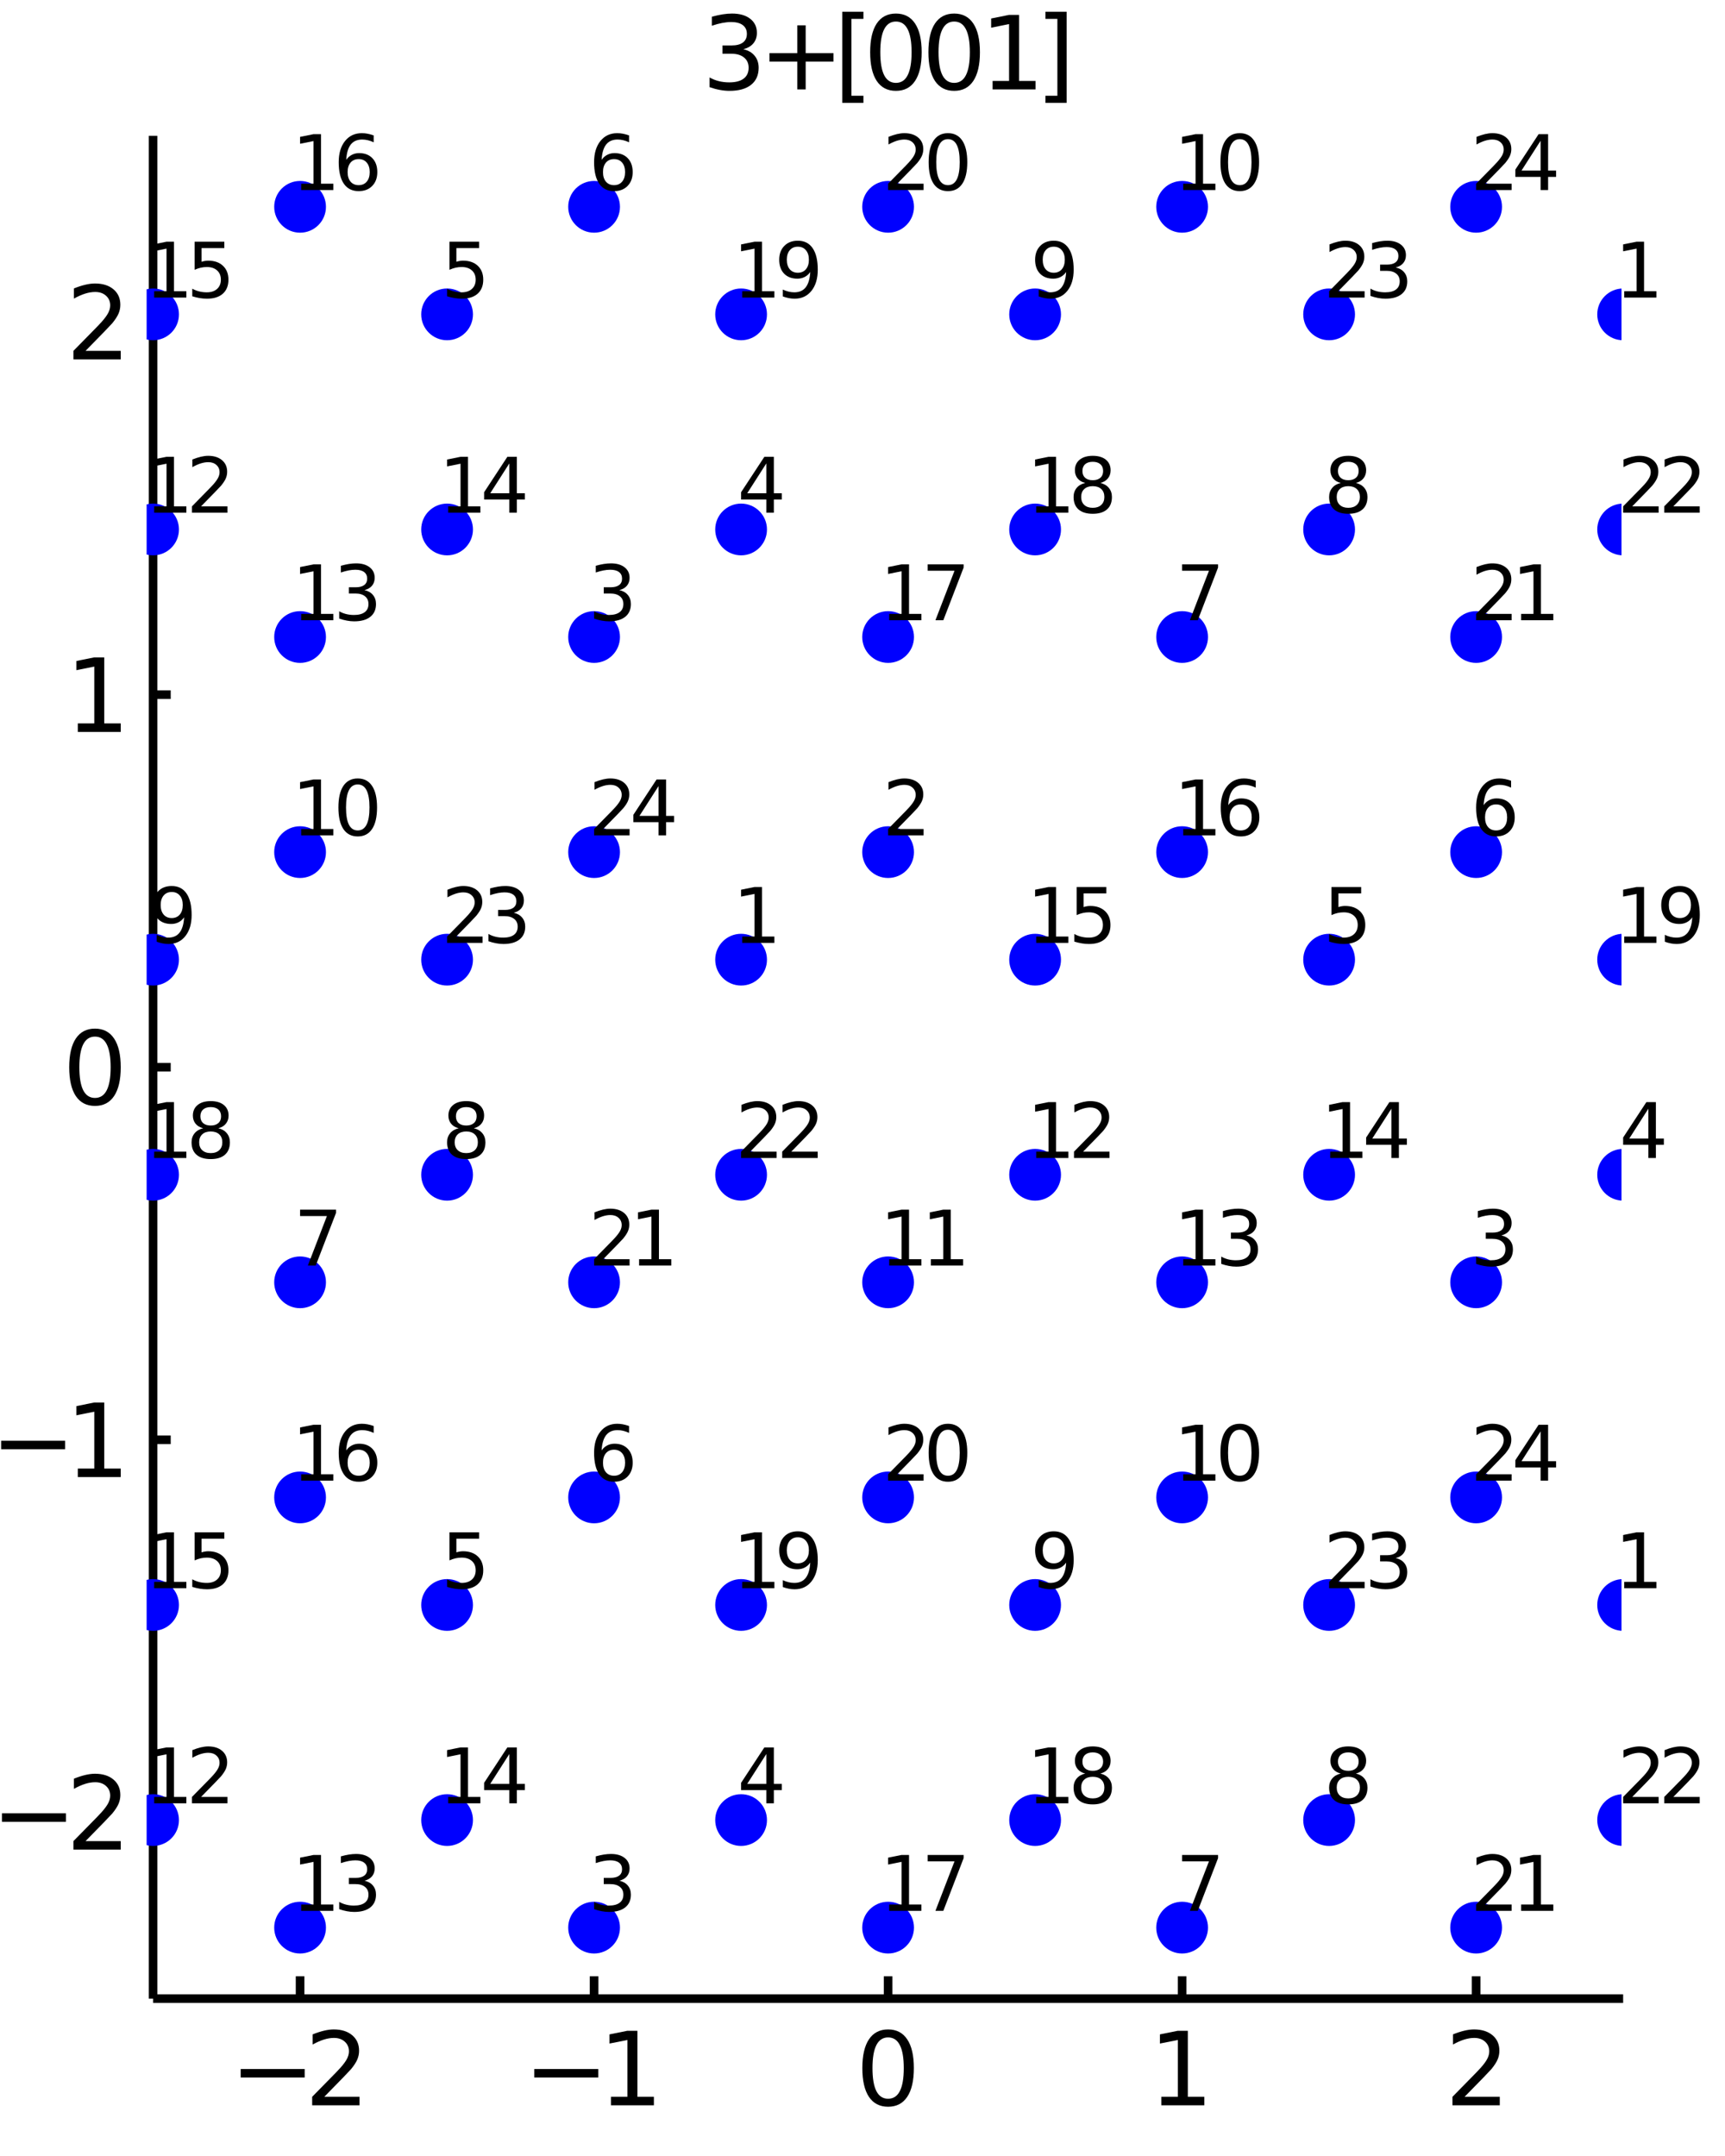 <?xml version="1.0" encoding="utf-8"?>
<svg xmlns="http://www.w3.org/2000/svg" xmlns:xlink="http://www.w3.org/1999/xlink" width="50" height="62.5" viewBox="0 0 200 250">
<rect x="0" y="0" width="200" height="250" fill="#808080" stroke="none"/>
<defs>
  <clipPath id="clip960">
    <rect x="0" y="0" width="200" height="250"/>
  </clipPath>
</defs>
<path clip-path="url(#clip960)" d="
M0 250 L200 250 L200 0 L0 0  Z
  " fill="#ffffff" fill-rule="evenodd" fill-opacity="1"/>
<defs>
  <clipPath id="clip961">
    <rect x="50" y="25" width="176" height="176"/>
  </clipPath>
</defs>
<path clip-path="url(#clip960)" d="
M17.748 231.752 L188.189 231.752 L188.189 15.748 L17.748 15.748  Z
  " fill="#ffffff" fill-rule="evenodd" fill-opacity="1"/>
<defs>
  <clipPath id="clip962">
    <rect x="17" y="15" width="171" height="217"/>
  </clipPath>
</defs>
<polyline clip-path="url(#clip960)" style="stroke:#000000; stroke-width:1; stroke-opacity:1; fill:none" points="
  17.748,231.752 188.189,231.752 
  "/>
<polyline clip-path="url(#clip960)" style="stroke:#000000; stroke-width:1; stroke-opacity:1; fill:none" points="
  34.792,231.752 34.792,229.16 
  "/>
<polyline clip-path="url(#clip960)" style="stroke:#000000; stroke-width:1; stroke-opacity:1; fill:none" points="
  68.88,231.752 68.88,229.16 
  "/>
<polyline clip-path="url(#clip960)" style="stroke:#000000; stroke-width:1; stroke-opacity:1; fill:none" points="
  102.969,231.752 102.969,229.16 
  "/>
<polyline clip-path="url(#clip960)" style="stroke:#000000; stroke-width:1; stroke-opacity:1; fill:none" points="
  137.057,231.752 137.057,229.16 
  "/>
<polyline clip-path="url(#clip960)" style="stroke:#000000; stroke-width:1; stroke-opacity:1; fill:none" points="
  171.145,231.752 171.145,229.16 
  "/>
<path clip-path="url(#clip960)" d="M 0 0 M27.906 239.913 L35.325 239.913 L35.325 240.897 L27.906 240.897 L27.906 239.913 Z" fill="#000000" fill-rule="evenodd" fill-opacity="1" /><path clip-path="url(#clip960)" d="M 0 0 M37.599 243.136 L41.679 243.136 L41.679 244.12 L36.193 244.12 L36.193 243.136 Q36.858 242.448 38.004 241.29 Q39.156 240.127 39.451 239.791 Q40.012 239.161 40.232 238.726 Q40.458 238.287 40.458 237.864 Q40.458 237.176 39.971 236.742 Q39.491 236.308 38.716 236.308 Q38.166 236.308 37.553 236.498 Q36.945 236.689 36.251 237.077 L36.251 235.897 Q36.956 235.613 37.57 235.468 Q38.183 235.324 38.693 235.324 Q40.035 235.324 40.834 235.995 Q41.632 236.666 41.632 237.789 Q41.632 238.321 41.43 238.802 Q41.233 239.276 40.706 239.924 Q40.562 240.092 39.786 240.897 Q39.011 241.695 37.599 243.136 Z" fill="#000000" fill-rule="evenodd" fill-opacity="1" /><path clip-path="url(#clip960)" d="M 0 0 M61.947 239.913 L69.366 239.913 L69.366 240.897 L61.947 240.897 L61.947 239.913 Z" fill="#000000" fill-rule="evenodd" fill-opacity="1" /><path clip-path="url(#clip960)" d="M 0 0 M70.836 243.136 L72.746 243.136 L72.746 236.545 L70.668 236.961 L70.668 235.897 L72.734 235.48 L73.903 235.48 L73.903 243.136 L75.813 243.136 L75.813 244.12 L70.836 244.12 L70.836 243.136 Z" fill="#000000" fill-rule="evenodd" fill-opacity="1" /><path clip-path="url(#clip960)" d="M 0 0 M102.969 236.25 Q102.066 236.25 101.609 237.141 Q101.157 238.026 101.157 239.809 Q101.157 241.585 101.609 242.476 Q102.066 243.362 102.969 243.362 Q103.877 243.362 104.328 242.476 Q104.786 241.585 104.786 239.809 Q104.786 238.026 104.328 237.141 Q103.877 236.25 102.969 236.25 M102.969 235.324 Q104.421 235.324 105.185 236.475 Q105.955 237.621 105.955 239.809 Q105.955 241.99 105.185 243.142 Q104.421 244.288 102.969 244.288 Q101.516 244.288 100.746 243.142 Q99.982 241.99 99.982 239.809 Q99.982 237.621 100.746 236.475 Q101.516 235.324 102.969 235.324 Z" fill="#000000" fill-rule="evenodd" fill-opacity="1" /><path clip-path="url(#clip960)" d="M 0 0 M134.652 243.136 L136.562 243.136 L136.562 236.545 L134.484 236.961 L134.484 235.897 L136.55 235.48 L137.719 235.48 L137.719 243.136 L139.629 243.136 L139.629 244.12 L134.652 244.12 L134.652 243.136 Z" fill="#000000" fill-rule="evenodd" fill-opacity="1" /><path clip-path="url(#clip960)" d="M 0 0 M169.808 243.136 L173.888 243.136 L173.888 244.12 L168.402 244.12 L168.402 243.136 Q169.067 242.448 170.213 241.29 Q171.365 240.127 171.66 239.791 Q172.221 239.161 172.441 238.726 Q172.667 238.287 172.667 237.864 Q172.667 237.176 172.181 236.742 Q171.7 236.308 170.925 236.308 Q170.375 236.308 169.762 236.498 Q169.154 236.689 168.46 237.077 L168.46 235.897 Q169.166 235.613 169.779 235.468 Q170.393 235.324 170.902 235.324 Q172.244 235.324 173.043 235.995 Q173.842 236.666 173.842 237.789 Q173.842 238.321 173.639 238.802 Q173.442 239.276 172.916 239.924 Q172.771 240.092 171.996 240.897 Q171.22 241.695 169.808 243.136 Z" fill="#000000" fill-rule="evenodd" fill-opacity="1" /><polyline clip-path="url(#clip960)" style="stroke:#000000; stroke-width:1; stroke-opacity:1; fill:none" points="
  17.748,231.752 17.748,15.748 
  "/>
<polyline clip-path="url(#clip960)" style="stroke:#000000; stroke-width:1; stroke-opacity:1; fill:none" points="
  17.748,210.152 19.793,210.152 
  "/>
<polyline clip-path="url(#clip960)" style="stroke:#000000; stroke-width:1; stroke-opacity:1; fill:none" points="
  17.748,166.951 19.793,166.951 
  "/>
<polyline clip-path="url(#clip960)" style="stroke:#000000; stroke-width:1; stroke-opacity:1; fill:none" points="
  17.748,123.75 19.793,123.75 
  "/>
<polyline clip-path="url(#clip960)" style="stroke:#000000; stroke-width:1; stroke-opacity:1; fill:none" points="
  17.748,80.549 19.793,80.549 
  "/>
<polyline clip-path="url(#clip960)" style="stroke:#000000; stroke-width:1; stroke-opacity:1; fill:none" points="
  17.748,37.348 19.793,37.348 
  "/>
<path clip-path="url(#clip960)" d="M 0 0 M0.225 210.264 L7.644 210.264 L7.644 211.248 L0.225 211.248 L0.225 210.264 Z" fill="#000000" fill-rule="evenodd" fill-opacity="1" /><path clip-path="url(#clip960)" d="M 0 0 M9.918 213.488 L13.998 213.488 L13.998 214.472 L8.512 214.472 L8.512 213.488 Q9.177 212.799 10.323 211.642 Q11.475 210.479 11.77 210.143 Q12.331 209.512 12.551 209.078 Q12.777 208.638 12.777 208.216 Q12.777 207.527 12.291 207.093 Q11.81 206.659 11.035 206.659 Q10.485 206.659 9.872 206.85 Q9.264 207.041 8.57 207.429 L8.57 206.248 Q9.276 205.965 9.889 205.82 Q10.503 205.675 11.012 205.675 Q12.354 205.675 13.153 206.347 Q13.952 207.018 13.952 208.141 Q13.952 208.673 13.749 209.153 Q13.552 209.628 13.026 210.276 Q12.881 210.444 12.106 211.248 Q11.33 212.047 9.918 213.488 Z" fill="#000000" fill-rule="evenodd" fill-opacity="1" /><path clip-path="url(#clip960)" d="M 0 0 M0.132 167.064 L7.551 167.064 L7.551 168.047 L0.132 168.047 L0.132 167.064 Z" fill="#000000" fill-rule="evenodd" fill-opacity="1" /><path clip-path="url(#clip960)" d="M 0 0 M9.021 170.287 L10.931 170.287 L10.931 163.696 L8.853 164.112 L8.853 163.047 L10.919 162.631 L12.088 162.631 L12.088 170.287 L13.998 170.287 L13.998 171.271 L9.021 171.271 L9.021 170.287 Z" fill="#000000" fill-rule="evenodd" fill-opacity="1" /><path clip-path="url(#clip960)" d="M 0 0 M11.012 120.2 Q10.109 120.2 9.652 121.091 Q9.201 121.976 9.201 123.759 Q9.201 125.535 9.652 126.426 Q10.109 127.312 11.012 127.312 Q11.921 127.312 12.372 126.426 Q12.829 125.535 12.829 123.759 Q12.829 121.976 12.372 121.091 Q11.921 120.2 11.012 120.2 M11.012 119.274 Q12.464 119.274 13.228 120.425 Q13.998 121.571 13.998 123.759 Q13.998 125.94 13.228 127.092 Q12.464 128.238 11.012 128.238 Q9.559 128.238 8.79 127.092 Q8.026 125.94 8.026 123.759 Q8.026 121.571 8.79 120.425 Q9.559 119.274 11.012 119.274 Z" fill="#000000" fill-rule="evenodd" fill-opacity="1" /><path clip-path="url(#clip960)" d="M 0 0 M9.021 83.885 L10.931 83.885 L10.931 77.294 L8.853 77.711 L8.853 76.646 L10.919 76.229 L12.088 76.229 L12.088 83.885 L13.998 83.885 L13.998 84.869 L9.021 84.869 L9.021 83.885 Z" fill="#000000" fill-rule="evenodd" fill-opacity="1" /><path clip-path="url(#clip960)" d="M 0 0 M9.918 40.685 L13.998 40.685 L13.998 41.668 L8.512 41.668 L8.512 40.685 Q9.177 39.996 10.323 38.839 Q11.475 37.675 11.77 37.34 Q12.331 36.709 12.551 36.275 Q12.777 35.835 12.777 35.413 Q12.777 34.724 12.291 34.29 Q11.81 33.856 11.035 33.856 Q10.485 33.856 9.872 34.047 Q9.264 34.238 8.57 34.626 L8.57 33.445 Q9.276 33.161 9.889 33.017 Q10.503 32.872 11.012 32.872 Q12.354 32.872 13.153 33.544 Q13.952 34.215 13.952 35.337 Q13.952 35.87 13.749 36.35 Q13.552 36.825 13.026 37.473 Q12.881 37.641 12.106 38.445 Q11.33 39.244 9.918 40.685 Z" fill="#000000" fill-rule="evenodd" fill-opacity="1" /><path clip-path="url(#clip960)" d="M 0 0 M86.177 5.709 Q87.017 5.889 87.485 6.456 Q87.96 7.023 87.96 7.856 Q87.96 9.135 87.08 9.836 Q86.201 10.536 84.58 10.536 Q84.036 10.536 83.458 10.426 Q82.885 10.322 82.271 10.108 L82.271 8.979 Q82.757 9.263 83.336 9.407 Q83.915 9.552 84.546 9.552 Q85.645 9.552 86.218 9.118 Q86.797 8.684 86.797 7.856 Q86.797 7.093 86.258 6.664 Q85.726 6.23 84.771 6.23 L83.764 6.23 L83.764 5.27 L84.818 5.27 Q85.68 5.27 86.137 4.928 Q86.594 4.581 86.594 3.933 Q86.594 3.267 86.12 2.914 Q85.651 2.556 84.771 2.556 Q84.291 2.556 83.741 2.66 Q83.191 2.764 82.532 2.984 L82.532 1.942 Q83.197 1.757 83.776 1.664 Q84.36 1.572 84.875 1.572 Q86.206 1.572 86.982 2.179 Q87.757 2.781 87.757 3.811 Q87.757 4.529 87.347 5.027 Q86.936 5.518 86.177 5.709 Z" fill="#000000" fill-rule="evenodd" fill-opacity="1" /><path clip-path="url(#clip960)" d="M 0 0 M93.411 2.937 L93.411 6.161 L96.635 6.161 L96.635 7.145 L93.411 7.145 L93.411 10.368 L92.439 10.368 L92.439 7.145 L89.216 7.145 L89.216 6.161 L92.439 6.161 L92.439 2.937 L93.411 2.937 Z" fill="#000000" fill-rule="evenodd" fill-opacity="1" /><path clip-path="url(#clip960)" d="M 0 0 M97.653 1.363 L100.107 1.363 L100.107 2.191 L98.718 2.191 L98.718 11.103 L100.107 11.103 L100.107 11.931 L97.653 11.931 L97.653 1.363 Z" fill="#000000" fill-rule="evenodd" fill-opacity="1" /><path clip-path="url(#clip960)" d="M 0 0 M103.874 2.498 Q102.971 2.498 102.514 3.389 Q102.063 4.274 102.063 6.057 Q102.063 7.833 102.514 8.724 Q102.971 9.61 103.874 9.61 Q104.783 9.61 105.234 8.724 Q105.691 7.833 105.691 6.057 Q105.691 4.274 105.234 3.389 Q104.783 2.498 103.874 2.498 M103.874 1.572 Q105.327 1.572 106.091 2.723 Q106.86 3.869 106.86 6.057 Q106.86 8.238 106.091 9.39 Q105.327 10.536 103.874 10.536 Q102.422 10.536 101.652 9.39 Q100.888 8.238 100.888 6.057 Q100.888 3.869 101.652 2.723 Q102.422 1.572 103.874 1.572 Z" fill="#000000" fill-rule="evenodd" fill-opacity="1" /><path clip-path="url(#clip960)" d="M 0 0 M110.628 2.498 Q109.725 2.498 109.268 3.389 Q108.816 4.274 108.816 6.057 Q108.816 7.833 109.268 8.724 Q109.725 9.61 110.628 9.61 Q111.536 9.61 111.988 8.724 Q112.445 7.833 112.445 6.057 Q112.445 4.274 111.988 3.389 Q111.536 2.498 110.628 2.498 M110.628 1.572 Q112.08 1.572 112.844 2.723 Q113.614 3.869 113.614 6.057 Q113.614 8.238 112.844 9.39 Q112.08 10.536 110.628 10.536 Q109.175 10.536 108.405 9.39 Q107.642 8.238 107.642 6.057 Q107.642 3.869 108.405 2.723 Q109.175 1.572 110.628 1.572 Z" fill="#000000" fill-rule="evenodd" fill-opacity="1" /><path clip-path="url(#clip960)" d="M 0 0 M115.084 9.384 L116.993 9.384 L116.993 2.793 L114.916 3.209 L114.916 2.145 L116.982 1.728 L118.151 1.728 L118.151 9.384 L120.06 9.384 L120.06 10.368 L115.084 10.368 L115.084 9.384 Z" fill="#000000" fill-rule="evenodd" fill-opacity="1" /><path clip-path="url(#clip960)" d="M 0 0 M123.666 1.363 L123.666 11.931 L121.212 11.931 L121.212 11.103 L122.595 11.103 L122.595 2.191 L121.212 2.191 L121.212 1.363 L123.666 1.363 Z" fill="#000000" fill-rule="evenodd" fill-opacity="1" /><circle clip-path="url(#clip962)" cx="34.792" cy="223.518" r="3" fill="#0000ff" fill-rule="evenodd" fill-opacity="1" stroke="none"/>
<path clip-path="url(#clip960)" d="M 0 0 M34.918 220.836 L36.35 220.836 L36.35 215.893 L34.792 216.205 L34.792 215.406 L36.342 215.094 L37.218 215.094 L37.218 220.836 L38.651 220.836 L38.651 221.574 L34.918 221.574 L34.918 220.836 Z" fill="#000000" fill-rule="evenodd" fill-opacity="1" /><path clip-path="url(#clip960)" d="M 0 0 M42.257 218.08 Q42.887 218.215 43.238 218.64 Q43.594 219.065 43.594 219.69 Q43.594 220.649 42.934 221.175 Q42.275 221.7 41.059 221.7 Q40.651 221.7 40.217 221.617 Q39.788 221.539 39.328 221.379 L39.328 220.532 Q39.692 220.745 40.126 220.853 Q40.56 220.962 41.033 220.962 Q41.858 220.962 42.288 220.636 Q42.722 220.311 42.722 219.69 Q42.722 219.117 42.318 218.796 Q41.919 218.471 41.203 218.471 L40.447 218.471 L40.447 217.75 L41.237 217.75 Q41.884 217.75 42.227 217.494 Q42.57 217.234 42.57 216.748 Q42.57 216.248 42.214 215.984 Q41.862 215.715 41.203 215.715 Q40.842 215.715 40.43 215.793 Q40.018 215.871 39.523 216.036 L39.523 215.255 Q40.022 215.116 40.456 215.046 Q40.895 214.977 41.281 214.977 Q42.279 214.977 42.861 215.432 Q43.442 215.884 43.442 216.656 Q43.442 217.195 43.134 217.568 Q42.826 217.937 42.257 218.08 Z" fill="#000000" fill-rule="evenodd" fill-opacity="1" /><circle clip-path="url(#clip962)" cx="85.924" cy="111.279" r="3" fill="#0000ff" fill-rule="evenodd" fill-opacity="1" stroke="none"/>
<circle clip-path="url(#clip962)" cx="68.88" cy="223.518" r="3" fill="#0000ff" fill-rule="evenodd" fill-opacity="1" stroke="none"/>
<circle clip-path="url(#clip962)" cx="85.924" cy="211.047" r="3" fill="#0000ff" fill-rule="evenodd" fill-opacity="1" stroke="none"/>
<circle clip-path="url(#clip962)" cx="51.836" cy="186.105" r="3" fill="#0000ff" fill-rule="evenodd" fill-opacity="1" stroke="none"/>
<circle clip-path="url(#clip962)" cx="68.88" cy="173.634" r="3" fill="#0000ff" fill-rule="evenodd" fill-opacity="1" stroke="none"/>
<circle clip-path="url(#clip962)" cx="34.792" cy="148.692" r="3" fill="#0000ff" fill-rule="evenodd" fill-opacity="1" stroke="none"/>
<circle clip-path="url(#clip962)" cx="51.836" cy="136.221" r="3" fill="#0000ff" fill-rule="evenodd" fill-opacity="1" stroke="none"/>
<circle clip-path="url(#clip962)" cx="17.748" cy="111.279" r="3" fill="#0000ff" fill-rule="evenodd" fill-opacity="1" stroke="none"/>
<circle clip-path="url(#clip962)" cx="34.792" cy="98.808" r="3" fill="#0000ff" fill-rule="evenodd" fill-opacity="1" stroke="none"/>
<circle clip-path="url(#clip962)" cx="102.969" cy="148.692" r="3" fill="#0000ff" fill-rule="evenodd" fill-opacity="1" stroke="none"/>
<circle clip-path="url(#clip962)" cx="17.748" cy="211.047" r="3" fill="#0000ff" fill-rule="evenodd" fill-opacity="1" stroke="none"/>
<circle clip-path="url(#clip962)" cx="34.792" cy="73.866" r="3" fill="#0000ff" fill-rule="evenodd" fill-opacity="1" stroke="none"/>
<circle clip-path="url(#clip962)" cx="51.836" cy="211.047" r="3" fill="#0000ff" fill-rule="evenodd" fill-opacity="1" stroke="none"/>
<circle clip-path="url(#clip962)" cx="17.748" cy="186.105" r="3" fill="#0000ff" fill-rule="evenodd" fill-opacity="1" stroke="none"/>
<circle clip-path="url(#clip962)" cx="34.792" cy="173.634" r="3" fill="#0000ff" fill-rule="evenodd" fill-opacity="1" stroke="none"/>
<circle clip-path="url(#clip962)" cx="102.969" cy="223.518" r="3" fill="#0000ff" fill-rule="evenodd" fill-opacity="1" stroke="none"/>
<circle clip-path="url(#clip962)" cx="17.748" cy="136.221" r="3" fill="#0000ff" fill-rule="evenodd" fill-opacity="1" stroke="none"/>
<circle clip-path="url(#clip962)" cx="85.924" cy="186.105" r="3" fill="#0000ff" fill-rule="evenodd" fill-opacity="1" stroke="none"/>
<circle clip-path="url(#clip962)" cx="102.969" cy="173.634" r="3" fill="#0000ff" fill-rule="evenodd" fill-opacity="1" stroke="none"/>
<circle clip-path="url(#clip962)" cx="68.88" cy="148.692" r="3" fill="#0000ff" fill-rule="evenodd" fill-opacity="1" stroke="none"/>
<circle clip-path="url(#clip962)" cx="85.924" cy="136.221" r="3" fill="#0000ff" fill-rule="evenodd" fill-opacity="1" stroke="none"/>
<circle clip-path="url(#clip962)" cx="51.836" cy="111.279" r="3" fill="#0000ff" fill-rule="evenodd" fill-opacity="1" stroke="none"/>
<path clip-path="url(#clip960)" d="M 0 0 M86.05 108.597 L87.483 108.597 L87.483 103.654 L85.924 103.966 L85.924 103.168 L87.474 102.855 L88.351 102.855 L88.351 108.597 L89.783 108.597 L89.783 109.335 L86.05 109.335 L86.05 108.597 Z" fill="#000000" fill-rule="evenodd" fill-opacity="1" /><path clip-path="url(#clip960)" d="M 0 0 M71.81 218.08 Q72.439 218.215 72.791 218.64 Q73.147 219.065 73.147 219.69 Q73.147 220.649 72.487 221.175 Q71.827 221.7 70.612 221.7 Q70.204 221.7 69.77 221.617 Q69.34 221.539 68.88 221.379 L68.88 220.532 Q69.245 220.745 69.679 220.853 Q70.113 220.962 70.586 220.962 Q71.411 220.962 71.84 220.636 Q72.274 220.311 72.274 219.69 Q72.274 219.117 71.871 218.796 Q71.471 218.471 70.755 218.471 L70 218.471 L70 217.75 L70.79 217.75 Q71.437 217.75 71.78 217.494 Q72.123 217.234 72.123 216.748 Q72.123 216.248 71.767 215.984 Q71.415 215.715 70.755 215.715 Q70.395 215.715 69.983 215.793 Q69.57 215.871 69.076 216.036 L69.076 215.255 Q69.575 215.116 70.009 215.046 Q70.447 214.977 70.833 214.977 Q71.832 214.977 72.413 215.432 Q72.995 215.884 72.995 216.656 Q72.995 217.195 72.687 217.568 Q72.379 217.937 71.81 218.08 Z" fill="#000000" fill-rule="evenodd" fill-opacity="1" /><path clip-path="url(#clip960)" d="M 0 0 M88.85 203.387 L86.636 206.846 L88.85 206.846 L88.85 203.387 M88.62 202.623 L89.722 202.623 L89.722 206.846 L90.647 206.846 L90.647 207.575 L89.722 207.575 L89.722 209.103 L88.85 209.103 L88.85 207.575 L85.924 207.575 L85.924 206.729 L88.62 202.623 Z" fill="#000000" fill-rule="evenodd" fill-opacity="1" /><path clip-path="url(#clip960)" d="M 0 0 M52.11 177.681 L55.551 177.681 L55.551 178.419 L52.913 178.419 L52.913 180.007 Q53.104 179.942 53.294 179.912 Q53.486 179.877 53.676 179.877 Q54.762 179.877 55.395 180.472 Q56.029 181.066 56.029 182.082 Q56.029 183.128 55.378 183.71 Q54.727 184.287 53.542 184.287 Q53.134 184.287 52.709 184.217 Q52.288 184.148 51.836 184.009 L51.836 183.128 Q52.227 183.341 52.644 183.445 Q53.06 183.549 53.525 183.549 Q54.275 183.549 54.714 183.154 Q55.152 182.759 55.152 182.082 Q55.152 181.405 54.714 181.01 Q54.275 180.615 53.525 180.615 Q53.173 180.615 52.822 180.693 Q52.474 180.771 52.11 180.936 L52.11 177.681 Z" fill="#000000" fill-rule="evenodd" fill-opacity="1" /><path clip-path="url(#clip960)" d="M 0 0 M71.194 168.101 Q70.603 168.101 70.256 168.504 Q69.913 168.908 69.913 169.611 Q69.913 170.31 70.256 170.718 Q70.603 171.121 71.194 171.121 Q71.784 171.121 72.127 170.718 Q72.474 170.31 72.474 169.611 Q72.474 168.908 72.127 168.504 Q71.784 168.101 71.194 168.101 M72.934 165.353 L72.934 166.152 Q72.604 165.996 72.266 165.913 Q71.931 165.831 71.602 165.831 Q70.734 165.831 70.273 166.417 Q69.818 167.002 69.753 168.187 Q70.009 167.81 70.395 167.61 Q70.781 167.406 71.246 167.406 Q72.222 167.406 72.787 168.001 Q73.355 168.591 73.355 169.611 Q73.355 170.609 72.765 171.213 Q72.175 171.816 71.194 171.816 Q70.07 171.816 69.475 170.956 Q68.88 170.093 68.88 168.456 Q68.88 166.92 69.609 166.009 Q70.339 165.093 71.567 165.093 Q71.897 165.093 72.231 165.158 Q72.57 165.223 72.934 165.353 Z" fill="#000000" fill-rule="evenodd" fill-opacity="1" /><path clip-path="url(#clip960)" d="M 0 0 M34.792 140.268 L38.959 140.268 L38.959 140.641 L36.606 146.748 L35.691 146.748 L37.904 141.006 L34.792 141.006 L34.792 140.268 Z" fill="#000000" fill-rule="evenodd" fill-opacity="1" /><path clip-path="url(#clip960)" d="M 0 0 M54.058 131.2 Q53.433 131.2 53.073 131.534 Q52.717 131.868 52.717 132.454 Q52.717 133.04 53.073 133.374 Q53.433 133.708 54.058 133.708 Q54.683 133.708 55.044 133.374 Q55.404 133.036 55.404 132.454 Q55.404 131.868 55.044 131.534 Q54.688 131.2 54.058 131.2 M53.182 130.826 Q52.617 130.688 52.301 130.301 Q51.988 129.915 51.988 129.359 Q51.988 128.583 52.539 128.131 Q53.095 127.68 54.058 127.68 Q55.026 127.68 55.578 128.131 Q56.129 128.583 56.129 129.359 Q56.129 129.915 55.812 130.301 Q55.499 130.688 54.94 130.826 Q55.573 130.974 55.925 131.404 Q56.281 131.833 56.281 132.454 Q56.281 133.396 55.703 133.899 Q55.13 134.403 54.058 134.403 Q52.986 134.403 52.409 133.899 Q51.836 133.396 51.836 132.454 Q51.836 131.833 52.192 131.404 Q52.548 130.974 53.182 130.826 M52.861 129.442 Q52.861 129.945 53.173 130.228 Q53.49 130.51 54.058 130.51 Q54.623 130.51 54.94 130.228 Q55.261 129.945 55.261 129.442 Q55.261 128.938 54.94 128.656 Q54.623 128.374 54.058 128.374 Q53.49 128.374 53.173 128.656 Q52.861 128.938 52.861 129.442 Z" fill="#000000" fill-rule="evenodd" fill-opacity="1" /><path clip-path="url(#clip960)" d="M 0 0 M18.165 109.2 L18.165 108.402 Q18.495 108.558 18.833 108.641 Q19.172 108.723 19.497 108.723 Q20.365 108.723 20.821 108.141 Q21.281 107.556 21.346 106.366 Q21.094 106.74 20.708 106.939 Q20.322 107.139 19.853 107.139 Q18.881 107.139 18.312 106.553 Q17.748 105.963 17.748 104.943 Q17.748 103.944 18.338 103.341 Q18.929 102.738 19.91 102.738 Q21.034 102.738 21.624 103.602 Q22.218 104.461 22.218 106.102 Q22.218 107.634 21.489 108.549 Q20.765 109.461 19.536 109.461 Q19.206 109.461 18.868 109.396 Q18.529 109.331 18.165 109.2 M19.91 106.453 Q20.5 106.453 20.843 106.049 Q21.19 105.646 21.19 104.943 Q21.19 104.244 20.843 103.84 Q20.5 103.432 19.91 103.432 Q19.319 103.432 18.972 103.84 Q18.629 104.244 18.629 104.943 Q18.629 105.646 18.972 106.049 Q19.319 106.453 19.91 106.453 Z" fill="#000000" fill-rule="evenodd" fill-opacity="1" /><path clip-path="url(#clip960)" d="M 0 0 M34.918 96.126 L36.35 96.126 L36.35 91.183 L34.792 91.495 L34.792 90.697 L36.342 90.384 L37.218 90.384 L37.218 96.126 L38.651 96.126 L38.651 96.864 L34.918 96.864 L34.918 96.126 Z" fill="#000000" fill-rule="evenodd" fill-opacity="1" /><path clip-path="url(#clip960)" d="M 0 0 M41.476 90.961 Q40.799 90.961 40.456 91.63 Q40.118 92.294 40.118 93.63 Q40.118 94.963 40.456 95.631 Q40.799 96.295 41.476 96.295 Q42.157 96.295 42.496 95.631 Q42.839 94.963 42.839 93.63 Q42.839 92.294 42.496 91.63 Q42.157 90.961 41.476 90.961 M41.476 90.267 Q42.566 90.267 43.138 91.13 Q43.716 91.99 43.716 93.63 Q43.716 95.267 43.138 96.13 Q42.566 96.99 41.476 96.99 Q40.387 96.99 39.809 96.13 Q39.236 95.267 39.236 93.63 Q39.236 91.99 39.809 91.13 Q40.387 90.267 41.476 90.267 Z" fill="#000000" fill-rule="evenodd" fill-opacity="1" /><path clip-path="url(#clip960)" d="M 0 0 M103.094 146.01 L104.527 146.01 L104.527 141.067 L102.969 141.379 L102.969 140.58 L104.518 140.268 L105.395 140.268 L105.395 146.01 L106.827 146.01 L106.827 146.748 L103.094 146.748 L103.094 146.01 Z" fill="#000000" fill-rule="evenodd" fill-opacity="1" /><path clip-path="url(#clip960)" d="M 0 0 M107.929 146.01 L109.362 146.01 L109.362 141.067 L107.804 141.379 L107.804 140.58 L109.353 140.268 L110.23 140.268 L110.23 146.01 L111.662 146.01 L111.662 146.748 L107.929 146.748 L107.929 146.01 Z" fill="#000000" fill-rule="evenodd" fill-opacity="1" /><path clip-path="url(#clip960)" d="M 0 0 M17.874 208.365 L19.306 208.365 L19.306 203.422 L17.748 203.734 L17.748 202.935 L19.297 202.623 L20.174 202.623 L20.174 208.365 L21.607 208.365 L21.607 209.103 L17.874 209.103 L17.874 208.365 Z" fill="#000000" fill-rule="evenodd" fill-opacity="1" /><path clip-path="url(#clip960)" d="M 0 0 M23.312 208.365 L26.372 208.365 L26.372 209.103 L22.258 209.103 L22.258 208.365 Q22.757 207.849 23.616 206.981 Q24.48 206.108 24.701 205.856 Q25.122 205.383 25.287 205.058 Q25.456 204.728 25.456 204.411 Q25.456 203.895 25.092 203.569 Q24.732 203.244 24.15 203.244 Q23.738 203.244 23.277 203.387 Q22.822 203.53 22.301 203.821 L22.301 202.935 Q22.831 202.723 23.291 202.614 Q23.751 202.506 24.133 202.506 Q25.14 202.506 25.738 203.009 Q26.337 203.513 26.337 204.355 Q26.337 204.754 26.186 205.114 Q26.038 205.47 25.643 205.956 Q25.534 206.082 24.953 206.685 Q24.371 207.284 23.312 208.365 Z" fill="#000000" fill-rule="evenodd" fill-opacity="1" /><path clip-path="url(#clip960)" d="M 0 0 M34.918 71.184 L36.35 71.184 L36.35 66.241 L34.792 66.553 L34.792 65.754 L36.342 65.442 L37.218 65.442 L37.218 71.184 L38.651 71.184 L38.651 71.922 L34.918 71.922 L34.918 71.184 Z" fill="#000000" fill-rule="evenodd" fill-opacity="1" /><path clip-path="url(#clip960)" d="M 0 0 M42.257 68.428 Q42.887 68.563 43.238 68.988 Q43.594 69.413 43.594 70.038 Q43.594 70.998 42.934 71.523 Q42.275 72.048 41.059 72.048 Q40.651 72.048 40.217 71.965 Q39.788 71.887 39.328 71.727 L39.328 70.88 Q39.692 71.093 40.126 71.201 Q40.56 71.31 41.033 71.31 Q41.858 71.31 42.288 70.984 Q42.722 70.659 42.722 70.038 Q42.722 69.465 42.318 69.144 Q41.919 68.819 41.203 68.819 L40.447 68.819 L40.447 68.098 L41.237 68.098 Q41.884 68.098 42.227 67.842 Q42.57 67.582 42.57 67.096 Q42.57 66.597 42.214 66.332 Q41.862 66.063 41.203 66.063 Q40.842 66.063 40.43 66.141 Q40.018 66.219 39.523 66.384 L39.523 65.603 Q40.022 65.464 40.456 65.394 Q40.895 65.325 41.281 65.325 Q42.279 65.325 42.861 65.781 Q43.442 66.232 43.442 67.004 Q43.442 67.543 43.134 67.916 Q42.826 68.285 42.257 68.428 Z" fill="#000000" fill-rule="evenodd" fill-opacity="1" /><path clip-path="url(#clip960)" d="M 0 0 M51.962 208.365 L53.394 208.365 L53.394 203.422 L51.836 203.734 L51.836 202.935 L53.386 202.623 L54.262 202.623 L54.262 208.365 L55.695 208.365 L55.695 209.103 L51.962 209.103 L51.962 208.365 Z" fill="#000000" fill-rule="evenodd" fill-opacity="1" /><path clip-path="url(#clip960)" d="M 0 0 M59.054 203.387 L56.84 206.846 L59.054 206.846 L59.054 203.387 M58.824 202.623 L59.926 202.623 L59.926 206.846 L60.851 206.846 L60.851 207.575 L59.926 207.575 L59.926 209.103 L59.054 209.103 L59.054 207.575 L56.129 207.575 L56.129 206.729 L58.824 202.623 Z" fill="#000000" fill-rule="evenodd" fill-opacity="1" /><path clip-path="url(#clip960)" d="M 0 0 M17.874 183.423 L19.306 183.423 L19.306 178.48 L17.748 178.792 L17.748 177.993 L19.297 177.681 L20.174 177.681 L20.174 183.423 L21.607 183.423 L21.607 184.161 L17.874 184.161 L17.874 183.423 Z" fill="#000000" fill-rule="evenodd" fill-opacity="1" /><path clip-path="url(#clip960)" d="M 0 0 M22.566 177.681 L26.008 177.681 L26.008 178.419 L23.369 178.419 L23.369 180.007 Q23.56 179.942 23.751 179.912 Q23.942 179.877 24.133 179.877 Q25.218 179.877 25.851 180.472 Q26.485 181.066 26.485 182.082 Q26.485 183.128 25.834 183.71 Q25.183 184.287 23.998 184.287 Q23.59 184.287 23.165 184.217 Q22.744 184.148 22.292 184.009 L22.292 183.128 Q22.683 183.341 23.1 183.445 Q23.516 183.549 23.981 183.549 Q24.732 183.549 25.17 183.154 Q25.608 182.759 25.608 182.082 Q25.608 181.405 25.17 181.01 Q24.732 180.615 23.981 180.615 Q23.629 180.615 23.277 180.693 Q22.93 180.771 22.566 180.936 L22.566 177.681 Z" fill="#000000" fill-rule="evenodd" fill-opacity="1" /><path clip-path="url(#clip960)" d="M 0 0 M34.918 170.952 L36.35 170.952 L36.35 166.009 L34.792 166.321 L34.792 165.522 L36.342 165.21 L37.218 165.21 L37.218 170.952 L38.651 170.952 L38.651 171.69 L34.918 171.69 L34.918 170.952 Z" fill="#000000" fill-rule="evenodd" fill-opacity="1" /><path clip-path="url(#clip960)" d="M 0 0 M41.585 168.101 Q40.994 168.101 40.647 168.504 Q40.304 168.908 40.304 169.611 Q40.304 170.31 40.647 170.718 Q40.994 171.121 41.585 171.121 Q42.175 171.121 42.518 170.718 Q42.865 170.31 42.865 169.611 Q42.865 168.908 42.518 168.504 Q42.175 168.101 41.585 168.101 M43.325 165.353 L43.325 166.152 Q42.995 165.996 42.657 165.913 Q42.322 165.831 41.993 165.831 Q41.125 165.831 40.664 166.417 Q40.209 167.002 40.144 168.187 Q40.4 167.81 40.786 167.61 Q41.172 167.406 41.637 167.406 Q42.613 167.406 43.178 168.001 Q43.746 168.591 43.746 169.611 Q43.746 170.609 43.156 171.213 Q42.566 171.816 41.585 171.816 Q40.461 171.816 39.866 170.956 Q39.271 170.093 39.271 168.456 Q39.271 166.92 40 166.009 Q40.73 165.093 41.958 165.093 Q42.288 165.093 42.622 165.158 Q42.961 165.223 43.325 165.353 Z" fill="#000000" fill-rule="evenodd" fill-opacity="1" /><path clip-path="url(#clip960)" d="M 0 0 M103.094 220.836 L104.527 220.836 L104.527 215.893 L102.969 216.205 L102.969 215.406 L104.518 215.094 L105.395 215.094 L105.395 220.836 L106.827 220.836 L106.827 221.574 L103.094 221.574 L103.094 220.836 Z" fill="#000000" fill-rule="evenodd" fill-opacity="1" /><path clip-path="url(#clip960)" d="M 0 0 M107.556 215.094 L111.723 215.094 L111.723 215.467 L109.37 221.574 L108.455 221.574 L110.668 215.832 L107.556 215.832 L107.556 215.094 Z" fill="#000000" fill-rule="evenodd" fill-opacity="1" /><path clip-path="url(#clip960)" d="M 0 0 M17.874 133.539 L19.306 133.539 L19.306 128.596 L17.748 128.908 L17.748 128.109 L19.297 127.797 L20.174 127.797 L20.174 133.539 L21.607 133.539 L21.607 134.277 L17.874 134.277 L17.874 133.539 Z" fill="#000000" fill-rule="evenodd" fill-opacity="1" /><path clip-path="url(#clip960)" d="M 0 0 M24.432 131.2 Q23.807 131.2 23.447 131.534 Q23.091 131.868 23.091 132.454 Q23.091 133.04 23.447 133.374 Q23.807 133.708 24.432 133.708 Q25.057 133.708 25.417 133.374 Q25.777 133.036 25.777 132.454 Q25.777 131.868 25.417 131.534 Q25.061 131.2 24.432 131.2 M23.555 130.826 Q22.991 130.688 22.674 130.301 Q22.362 129.915 22.362 129.359 Q22.362 128.583 22.913 128.131 Q23.468 127.68 24.432 127.68 Q25.4 127.68 25.951 128.131 Q26.502 128.583 26.502 129.359 Q26.502 129.915 26.186 130.301 Q25.873 130.688 25.313 130.826 Q25.947 130.974 26.298 131.404 Q26.654 131.833 26.654 132.454 Q26.654 133.396 26.077 133.899 Q25.504 134.403 24.432 134.403 Q23.36 134.403 22.783 133.899 Q22.21 133.396 22.21 132.454 Q22.21 131.833 22.566 131.404 Q22.922 130.974 23.555 130.826 M23.234 129.442 Q23.234 129.945 23.547 130.228 Q23.863 130.51 24.432 130.51 Q24.996 130.51 25.313 130.228 Q25.634 129.945 25.634 129.442 Q25.634 128.938 25.313 128.656 Q24.996 128.374 24.432 128.374 Q23.863 128.374 23.547 128.656 Q23.234 128.938 23.234 129.442 Z" fill="#000000" fill-rule="evenodd" fill-opacity="1" /><path clip-path="url(#clip960)" d="M 0 0 M86.05 183.423 L87.483 183.423 L87.483 178.48 L85.924 178.792 L85.924 177.993 L87.474 177.681 L88.351 177.681 L88.351 183.423 L89.783 183.423 L89.783 184.161 L86.05 184.161 L86.05 183.423 Z" fill="#000000" fill-rule="evenodd" fill-opacity="1" /><path clip-path="url(#clip960)" d="M 0 0 M90.76 184.026 L90.76 183.228 Q91.089 183.384 91.428 183.467 Q91.766 183.549 92.092 183.549 Q92.96 183.549 93.416 182.967 Q93.876 182.381 93.941 181.192 Q93.689 181.565 93.303 181.765 Q92.917 181.965 92.448 181.965 Q91.476 181.965 90.907 181.379 Q90.343 180.789 90.343 179.769 Q90.343 178.77 90.933 178.167 Q91.523 177.564 92.504 177.564 Q93.628 177.564 94.219 178.427 Q94.813 179.287 94.813 180.927 Q94.813 182.46 94.084 183.375 Q93.359 184.287 92.131 184.287 Q91.801 184.287 91.463 184.222 Q91.124 184.157 90.76 184.026 M92.504 181.279 Q93.094 181.279 93.437 180.875 Q93.785 180.472 93.785 179.769 Q93.785 179.07 93.437 178.666 Q93.094 178.258 92.504 178.258 Q91.914 178.258 91.567 178.666 Q91.224 179.07 91.224 179.769 Q91.224 180.472 91.567 180.875 Q91.914 181.279 92.504 181.279 Z" fill="#000000" fill-rule="evenodd" fill-opacity="1" /><path clip-path="url(#clip960)" d="M 0 0 M104.023 170.952 L107.083 170.952 L107.083 171.69 L102.969 171.69 L102.969 170.952 Q103.468 170.436 104.327 169.568 Q105.191 168.695 105.412 168.443 Q105.833 167.97 105.998 167.645 Q106.167 167.315 106.167 166.998 Q106.167 166.482 105.803 166.156 Q105.442 165.831 104.861 165.831 Q104.449 165.831 103.988 165.974 Q103.533 166.117 103.012 166.408 L103.012 165.522 Q103.541 165.31 104.001 165.201 Q104.462 165.093 104.843 165.093 Q105.85 165.093 106.449 165.596 Q107.048 166.1 107.048 166.942 Q107.048 167.341 106.896 167.701 Q106.749 168.057 106.354 168.543 Q106.245 168.669 105.664 169.272 Q105.082 169.871 104.023 170.952 Z" fill="#000000" fill-rule="evenodd" fill-opacity="1" /><path clip-path="url(#clip960)" d="M 0 0 M109.909 165.787 Q109.231 165.787 108.889 166.456 Q108.55 167.12 108.55 168.456 Q108.55 169.789 108.889 170.457 Q109.231 171.121 109.909 171.121 Q110.59 171.121 110.929 170.457 Q111.271 169.789 111.271 168.456 Q111.271 167.12 110.929 166.456 Q110.59 165.787 109.909 165.787 M109.909 165.093 Q110.998 165.093 111.571 165.956 Q112.148 166.816 112.148 168.456 Q112.148 170.093 111.571 170.956 Q110.998 171.816 109.909 171.816 Q108.819 171.816 108.242 170.956 Q107.669 170.093 107.669 168.456 Q107.669 166.816 108.242 165.956 Q108.819 165.093 109.909 165.093 Z" fill="#000000" fill-rule="evenodd" fill-opacity="1" /><path clip-path="url(#clip960)" d="M 0 0 M69.935 146.01 L72.995 146.01 L72.995 146.748 L68.88 146.748 L68.88 146.01 Q69.379 145.494 70.239 144.626 Q71.103 143.753 71.324 143.501 Q71.745 143.028 71.91 142.703 Q72.079 142.373 72.079 142.056 Q72.079 141.54 71.715 141.214 Q71.354 140.889 70.773 140.889 Q70.36 140.889 69.9 141.032 Q69.445 141.175 68.924 141.466 L68.924 140.58 Q69.453 140.368 69.913 140.259 Q70.373 140.151 70.755 140.151 Q71.762 140.151 72.361 140.654 Q72.96 141.158 72.96 142 Q72.96 142.399 72.808 142.759 Q72.661 143.115 72.266 143.601 Q72.157 143.727 71.576 144.33 Q70.994 144.929 69.935 146.01 Z" fill="#000000" fill-rule="evenodd" fill-opacity="1" /><path clip-path="url(#clip960)" d="M 0 0 M74.097 146.01 L75.53 146.01 L75.53 141.067 L73.971 141.379 L73.971 140.58 L75.521 140.268 L76.398 140.268 L76.398 146.01 L77.83 146.01 L77.83 146.748 L74.097 146.748 L74.097 146.01 Z" fill="#000000" fill-rule="evenodd" fill-opacity="1" /><path clip-path="url(#clip960)" d="M 0 0 M86.979 133.539 L90.039 133.539 L90.039 134.277 L85.924 134.277 L85.924 133.539 Q86.424 133.023 87.283 132.155 Q88.147 131.282 88.368 131.03 Q88.789 130.557 88.954 130.232 Q89.123 129.902 89.123 129.585 Q89.123 129.069 88.759 128.743 Q88.398 128.418 87.817 128.418 Q87.404 128.418 86.944 128.561 Q86.489 128.704 85.968 128.995 L85.968 128.109 Q86.497 127.897 86.957 127.788 Q87.418 127.68 87.799 127.68 Q88.806 127.68 89.405 128.183 Q90.004 128.687 90.004 129.529 Q90.004 129.928 89.852 130.288 Q89.705 130.644 89.31 131.13 Q89.201 131.256 88.62 131.859 Q88.038 132.458 86.979 133.539 Z" fill="#000000" fill-rule="evenodd" fill-opacity="1" /><path clip-path="url(#clip960)" d="M 0 0 M91.745 133.539 L94.805 133.539 L94.805 134.277 L90.69 134.277 L90.69 133.539 Q91.189 133.023 92.049 132.155 Q92.912 131.282 93.134 131.03 Q93.555 130.557 93.719 130.232 Q93.889 129.902 93.889 129.585 Q93.889 129.069 93.524 128.743 Q93.164 128.418 92.582 128.418 Q92.17 128.418 91.71 128.561 Q91.254 128.704 90.733 128.995 L90.733 128.109 Q91.263 127.897 91.723 127.788 Q92.183 127.68 92.565 127.68 Q93.572 127.68 94.171 128.183 Q94.77 128.687 94.77 129.529 Q94.77 129.928 94.618 130.288 Q94.47 130.644 94.075 131.13 Q93.967 131.256 93.385 131.859 Q92.804 132.458 91.745 133.539 Z" fill="#000000" fill-rule="evenodd" fill-opacity="1" /><path clip-path="url(#clip960)" d="M 0 0 M52.891 108.597 L55.951 108.597 L55.951 109.335 L51.836 109.335 L51.836 108.597 Q52.335 108.081 53.195 107.213 Q54.058 106.34 54.28 106.088 Q54.701 105.615 54.866 105.29 Q55.035 104.96 55.035 104.643 Q55.035 104.127 54.67 103.801 Q54.31 103.476 53.729 103.476 Q53.316 103.476 52.856 103.619 Q52.401 103.762 51.88 104.053 L51.88 103.168 Q52.409 102.955 52.869 102.846 Q53.329 102.738 53.711 102.738 Q54.718 102.738 55.317 103.241 Q55.916 103.745 55.916 104.587 Q55.916 104.986 55.764 105.346 Q55.617 105.702 55.222 106.188 Q55.113 106.314 54.532 106.917 Q53.95 107.516 52.891 108.597 Z" fill="#000000" fill-rule="evenodd" fill-opacity="1" /><path clip-path="url(#clip960)" d="M 0 0 M59.557 105.841 Q60.187 105.976 60.538 106.401 Q60.894 106.826 60.894 107.451 Q60.894 108.411 60.235 108.936 Q59.575 109.461 58.36 109.461 Q57.952 109.461 57.518 109.378 Q57.088 109.3 56.628 109.14 L56.628 108.293 Q56.992 108.506 57.426 108.615 Q57.861 108.723 58.334 108.723 Q59.158 108.723 59.588 108.398 Q60.022 108.072 60.022 107.451 Q60.022 106.878 59.618 106.557 Q59.219 106.232 58.503 106.232 L57.748 106.232 L57.748 105.511 L58.538 105.511 Q59.184 105.511 59.527 105.255 Q59.87 104.995 59.87 104.509 Q59.87 104.01 59.514 103.745 Q59.163 103.476 58.503 103.476 Q58.143 103.476 57.73 103.554 Q57.318 103.632 56.823 103.797 L56.823 103.016 Q57.322 102.877 57.756 102.807 Q58.195 102.738 58.581 102.738 Q59.579 102.738 60.161 103.194 Q60.742 103.645 60.742 104.417 Q60.742 104.956 60.434 105.329 Q60.126 105.698 59.557 105.841 Z" fill="#000000" fill-rule="evenodd" fill-opacity="1" /><circle clip-path="url(#clip962)" cx="102.969" cy="98.808" r="3" fill="#0000ff" fill-rule="evenodd" fill-opacity="1" stroke="none"/>
<circle clip-path="url(#clip962)" cx="68.88" cy="73.866" r="3" fill="#0000ff" fill-rule="evenodd" fill-opacity="1" stroke="none"/>
<circle clip-path="url(#clip962)" cx="85.924" cy="61.395" r="3" fill="#0000ff" fill-rule="evenodd" fill-opacity="1" stroke="none"/>
<circle clip-path="url(#clip962)" cx="51.836" cy="36.453" r="3" fill="#0000ff" fill-rule="evenodd" fill-opacity="1" stroke="none"/>
<circle clip-path="url(#clip962)" cx="68.88" cy="23.982" r="3" fill="#0000ff" fill-rule="evenodd" fill-opacity="1" stroke="none"/>
<circle clip-path="url(#clip962)" cx="17.748" cy="61.395" r="3" fill="#0000ff" fill-rule="evenodd" fill-opacity="1" stroke="none"/>
<circle clip-path="url(#clip962)" cx="51.836" cy="61.395" r="3" fill="#0000ff" fill-rule="evenodd" fill-opacity="1" stroke="none"/>
<circle clip-path="url(#clip962)" cx="17.748" cy="36.453" r="3" fill="#0000ff" fill-rule="evenodd" fill-opacity="1" stroke="none"/>
<circle clip-path="url(#clip962)" cx="34.792" cy="23.982" r="3" fill="#0000ff" fill-rule="evenodd" fill-opacity="1" stroke="none"/>
<circle clip-path="url(#clip962)" cx="102.969" cy="73.866" r="3" fill="#0000ff" fill-rule="evenodd" fill-opacity="1" stroke="none"/>
<circle clip-path="url(#clip962)" cx="85.924" cy="36.453" r="3" fill="#0000ff" fill-rule="evenodd" fill-opacity="1" stroke="none"/>
<circle clip-path="url(#clip962)" cx="102.969" cy="23.982" r="3" fill="#0000ff" fill-rule="evenodd" fill-opacity="1" stroke="none"/>
<circle clip-path="url(#clip962)" cx="68.88" cy="98.808" r="3" fill="#0000ff" fill-rule="evenodd" fill-opacity="1" stroke="none"/>
<path clip-path="url(#clip960)" d="M 0 0 M104.023 96.126 L107.083 96.126 L107.083 96.864 L102.969 96.864 L102.969 96.126 Q103.468 95.61 104.327 94.742 Q105.191 93.869 105.412 93.618 Q105.833 93.144 105.998 92.819 Q106.167 92.489 106.167 92.172 Q106.167 91.656 105.803 91.33 Q105.442 91.005 104.861 91.005 Q104.449 91.005 103.988 91.148 Q103.533 91.291 103.012 91.582 L103.012 90.697 Q103.541 90.484 104.001 90.375 Q104.462 90.267 104.843 90.267 Q105.85 90.267 106.449 90.77 Q107.048 91.274 107.048 92.116 Q107.048 92.515 106.896 92.875 Q106.749 93.231 106.354 93.717 Q106.245 93.843 105.664 94.447 Q105.082 95.045 104.023 96.126 Z" fill="#000000" fill-rule="evenodd" fill-opacity="1" /><path clip-path="url(#clip960)" d="M 0 0 M71.81 68.428 Q72.439 68.563 72.791 68.988 Q73.147 69.413 73.147 70.038 Q73.147 70.998 72.487 71.523 Q71.827 72.048 70.612 72.048 Q70.204 72.048 69.77 71.965 Q69.34 71.887 68.88 71.727 L68.88 70.88 Q69.245 71.093 69.679 71.201 Q70.113 71.31 70.586 71.31 Q71.411 71.31 71.84 70.984 Q72.274 70.659 72.274 70.038 Q72.274 69.465 71.871 69.144 Q71.471 68.819 70.755 68.819 L70 68.819 L70 68.098 L70.79 68.098 Q71.437 68.098 71.78 67.842 Q72.123 67.582 72.123 67.096 Q72.123 66.597 71.767 66.332 Q71.415 66.063 70.755 66.063 Q70.395 66.063 69.983 66.141 Q69.57 66.219 69.076 66.384 L69.076 65.603 Q69.575 65.464 70.009 65.394 Q70.447 65.325 70.833 65.325 Q71.832 65.325 72.413 65.781 Q72.995 66.232 72.995 67.004 Q72.995 67.543 72.687 67.916 Q72.379 68.285 71.81 68.428 Z" fill="#000000" fill-rule="evenodd" fill-opacity="1" /><path clip-path="url(#clip960)" d="M 0 0 M88.85 53.735 L86.636 57.194 L88.85 57.194 L88.85 53.735 M88.62 52.971 L89.722 52.971 L89.722 57.194 L90.647 57.194 L90.647 57.923 L89.722 57.923 L89.722 59.451 L88.85 59.451 L88.85 57.923 L85.924 57.923 L85.924 57.077 L88.62 52.971 Z" fill="#000000" fill-rule="evenodd" fill-opacity="1" /><path clip-path="url(#clip960)" d="M 0 0 M52.11 28.029 L55.551 28.029 L55.551 28.767 L52.913 28.767 L52.913 30.355 Q53.104 30.29 53.294 30.26 Q53.486 30.225 53.676 30.225 Q54.762 30.225 55.395 30.82 Q56.029 31.414 56.029 32.43 Q56.029 33.476 55.378 34.058 Q54.727 34.635 53.542 34.635 Q53.134 34.635 52.709 34.566 Q52.288 34.496 51.836 34.357 L51.836 33.476 Q52.227 33.689 52.644 33.793 Q53.06 33.897 53.525 33.897 Q54.275 33.897 54.714 33.502 Q55.152 33.107 55.152 32.43 Q55.152 31.753 54.714 31.358 Q54.275 30.963 53.525 30.963 Q53.173 30.963 52.822 31.041 Q52.474 31.119 52.11 31.284 L52.11 28.029 Z" fill="#000000" fill-rule="evenodd" fill-opacity="1" /><path clip-path="url(#clip960)" d="M 0 0 M71.194 18.449 Q70.603 18.449 70.256 18.852 Q69.913 19.256 69.913 19.959 Q69.913 20.658 70.256 21.066 Q70.603 21.47 71.194 21.47 Q71.784 21.47 72.127 21.066 Q72.474 20.658 72.474 19.959 Q72.474 19.256 72.127 18.852 Q71.784 18.449 71.194 18.449 M72.934 15.701 L72.934 16.5 Q72.604 16.344 72.266 16.261 Q71.931 16.179 71.602 16.179 Q70.734 16.179 70.273 16.765 Q69.818 17.351 69.753 18.535 Q70.009 18.158 70.395 17.958 Q70.781 17.754 71.246 17.754 Q72.222 17.754 72.787 18.349 Q73.355 18.939 73.355 19.959 Q73.355 20.957 72.765 21.561 Q72.175 22.164 71.194 22.164 Q70.07 22.164 69.475 21.305 Q68.88 20.441 68.88 18.805 Q68.88 17.268 69.609 16.357 Q70.339 15.441 71.567 15.441 Q71.897 15.441 72.231 15.506 Q72.57 15.571 72.934 15.701 Z" fill="#000000" fill-rule="evenodd" fill-opacity="1" /><path clip-path="url(#clip960)" d="M 0 0 M17.874 58.713 L19.306 58.713 L19.306 53.77 L17.748 54.082 L17.748 53.283 L19.297 52.971 L20.174 52.971 L20.174 58.713 L21.607 58.713 L21.607 59.451 L17.874 59.451 L17.874 58.713 Z" fill="#000000" fill-rule="evenodd" fill-opacity="1" /><path clip-path="url(#clip960)" d="M 0 0 M23.312 58.713 L26.372 58.713 L26.372 59.451 L22.258 59.451 L22.258 58.713 Q22.757 58.197 23.616 57.329 Q24.48 56.456 24.701 56.205 Q25.122 55.731 25.287 55.406 Q25.456 55.076 25.456 54.759 Q25.456 54.243 25.092 53.917 Q24.732 53.592 24.15 53.592 Q23.738 53.592 23.277 53.735 Q22.822 53.878 22.301 54.169 L22.301 53.283 Q22.831 53.071 23.291 52.962 Q23.751 52.854 24.133 52.854 Q25.14 52.854 25.738 53.357 Q26.337 53.861 26.337 54.703 Q26.337 55.102 26.186 55.462 Q26.038 55.818 25.643 56.304 Q25.534 56.43 24.953 57.033 Q24.371 57.633 23.312 58.713 Z" fill="#000000" fill-rule="evenodd" fill-opacity="1" /><path clip-path="url(#clip960)" d="M 0 0 M51.962 58.713 L53.394 58.713 L53.394 53.77 L51.836 54.082 L51.836 53.283 L53.386 52.971 L54.262 52.971 L54.262 58.713 L55.695 58.713 L55.695 59.451 L51.962 59.451 L51.962 58.713 Z" fill="#000000" fill-rule="evenodd" fill-opacity="1" /><path clip-path="url(#clip960)" d="M 0 0 M59.054 53.735 L56.84 57.194 L59.054 57.194 L59.054 53.735 M58.824 52.971 L59.926 52.971 L59.926 57.194 L60.851 57.194 L60.851 57.923 L59.926 57.923 L59.926 59.451 L59.054 59.451 L59.054 57.923 L56.129 57.923 L56.129 57.077 L58.824 52.971 Z" fill="#000000" fill-rule="evenodd" fill-opacity="1" /><path clip-path="url(#clip960)" d="M 0 0 M17.874 33.771 L19.306 33.771 L19.306 28.828 L17.748 29.14 L17.748 28.341 L19.297 28.029 L20.174 28.029 L20.174 33.771 L21.607 33.771 L21.607 34.509 L17.874 34.509 L17.874 33.771 Z" fill="#000000" fill-rule="evenodd" fill-opacity="1" /><path clip-path="url(#clip960)" d="M 0 0 M22.566 28.029 L26.008 28.029 L26.008 28.767 L23.369 28.767 L23.369 30.355 Q23.56 30.29 23.751 30.26 Q23.942 30.225 24.133 30.225 Q25.218 30.225 25.851 30.82 Q26.485 31.414 26.485 32.43 Q26.485 33.476 25.834 34.058 Q25.183 34.635 23.998 34.635 Q23.59 34.635 23.165 34.566 Q22.744 34.496 22.292 34.357 L22.292 33.476 Q22.683 33.689 23.1 33.793 Q23.516 33.897 23.981 33.897 Q24.732 33.897 25.17 33.502 Q25.608 33.107 25.608 32.43 Q25.608 31.753 25.17 31.358 Q24.732 30.963 23.981 30.963 Q23.629 30.963 23.277 31.041 Q22.93 31.119 22.566 31.284 L22.566 28.029 Z" fill="#000000" fill-rule="evenodd" fill-opacity="1" /><path clip-path="url(#clip960)" d="M 0 0 M34.918 21.3 L36.35 21.3 L36.35 16.357 L34.792 16.669 L34.792 15.871 L36.342 15.558 L37.218 15.558 L37.218 21.3 L38.651 21.3 L38.651 22.038 L34.918 22.038 L34.918 21.3 Z" fill="#000000" fill-rule="evenodd" fill-opacity="1" /><path clip-path="url(#clip960)" d="M 0 0 M41.585 18.449 Q40.994 18.449 40.647 18.852 Q40.304 19.256 40.304 19.959 Q40.304 20.658 40.647 21.066 Q40.994 21.47 41.585 21.47 Q42.175 21.47 42.518 21.066 Q42.865 20.658 42.865 19.959 Q42.865 19.256 42.518 18.852 Q42.175 18.449 41.585 18.449 M43.325 15.701 L43.325 16.5 Q42.995 16.344 42.657 16.261 Q42.322 16.179 41.993 16.179 Q41.125 16.179 40.664 16.765 Q40.209 17.351 40.144 18.535 Q40.4 18.158 40.786 17.958 Q41.172 17.754 41.637 17.754 Q42.613 17.754 43.178 18.349 Q43.746 18.939 43.746 19.959 Q43.746 20.957 43.156 21.561 Q42.566 22.164 41.585 22.164 Q40.461 22.164 39.866 21.305 Q39.271 20.441 39.271 18.805 Q39.271 17.268 40 16.357 Q40.73 15.441 41.958 15.441 Q42.288 15.441 42.622 15.506 Q42.961 15.571 43.325 15.701 Z" fill="#000000" fill-rule="evenodd" fill-opacity="1" /><path clip-path="url(#clip960)" d="M 0 0 M103.094 71.184 L104.527 71.184 L104.527 66.241 L102.969 66.553 L102.969 65.754 L104.518 65.442 L105.395 65.442 L105.395 71.184 L106.827 71.184 L106.827 71.922 L103.094 71.922 L103.094 71.184 Z" fill="#000000" fill-rule="evenodd" fill-opacity="1" /><path clip-path="url(#clip960)" d="M 0 0 M107.556 65.442 L111.723 65.442 L111.723 65.815 L109.37 71.922 L108.455 71.922 L110.668 66.18 L107.556 66.18 L107.556 65.442 Z" fill="#000000" fill-rule="evenodd" fill-opacity="1" /><path clip-path="url(#clip960)" d="M 0 0 M86.05 33.771 L87.483 33.771 L87.483 28.828 L85.924 29.14 L85.924 28.341 L87.474 28.029 L88.351 28.029 L88.351 33.771 L89.783 33.771 L89.783 34.509 L86.05 34.509 L86.05 33.771 Z" fill="#000000" fill-rule="evenodd" fill-opacity="1" /><path clip-path="url(#clip960)" d="M 0 0 M90.76 34.374 L90.76 33.576 Q91.089 33.732 91.428 33.815 Q91.766 33.897 92.092 33.897 Q92.96 33.897 93.416 33.316 Q93.876 32.73 93.941 31.54 Q93.689 31.914 93.303 32.113 Q92.917 32.313 92.448 32.313 Q91.476 32.313 90.907 31.727 Q90.343 31.137 90.343 30.117 Q90.343 29.119 90.933 28.515 Q91.523 27.912 92.504 27.912 Q93.628 27.912 94.219 28.776 Q94.813 29.635 94.813 31.276 Q94.813 32.808 94.084 33.724 Q93.359 34.635 92.131 34.635 Q91.801 34.635 91.463 34.57 Q91.124 34.505 90.76 34.374 M92.504 31.627 Q93.094 31.627 93.437 31.224 Q93.785 30.82 93.785 30.117 Q93.785 29.418 93.437 29.014 Q93.094 28.606 92.504 28.606 Q91.914 28.606 91.567 29.014 Q91.224 29.418 91.224 30.117 Q91.224 30.82 91.567 31.224 Q91.914 31.627 92.504 31.627 Z" fill="#000000" fill-rule="evenodd" fill-opacity="1" /><path clip-path="url(#clip960)" d="M 0 0 M104.023 21.3 L107.083 21.3 L107.083 22.038 L102.969 22.038 L102.969 21.3 Q103.468 20.784 104.327 19.916 Q105.191 19.043 105.412 18.791 Q105.833 18.319 105.998 17.993 Q106.167 17.663 106.167 17.346 Q106.167 16.83 105.803 16.504 Q105.442 16.179 104.861 16.179 Q104.449 16.179 103.988 16.322 Q103.533 16.465 103.012 16.756 L103.012 15.871 Q103.541 15.658 104.001 15.549 Q104.462 15.441 104.843 15.441 Q105.85 15.441 106.449 15.944 Q107.048 16.448 107.048 17.29 Q107.048 17.689 106.896 18.049 Q106.749 18.405 106.354 18.891 Q106.245 19.017 105.664 19.62 Q105.082 20.22 104.023 21.3 Z" fill="#000000" fill-rule="evenodd" fill-opacity="1" /><path clip-path="url(#clip960)" d="M 0 0 M109.909 16.135 Q109.231 16.135 108.889 16.804 Q108.55 17.468 108.55 18.805 Q108.55 20.137 108.889 20.805 Q109.231 21.47 109.909 21.47 Q110.59 21.47 110.929 20.805 Q111.271 20.137 111.271 18.805 Q111.271 17.468 110.929 16.804 Q110.59 16.135 109.909 16.135 M109.909 15.441 Q110.998 15.441 111.571 16.305 Q112.148 17.164 112.148 18.805 Q112.148 20.441 111.571 21.305 Q110.998 22.164 109.909 22.164 Q108.819 22.164 108.242 21.305 Q107.669 20.441 107.669 18.805 Q107.669 17.164 108.242 16.305 Q108.819 15.441 109.909 15.441 Z" fill="#000000" fill-rule="evenodd" fill-opacity="1" /><path clip-path="url(#clip960)" d="M 0 0 M69.935 96.126 L72.995 96.126 L72.995 96.864 L68.88 96.864 L68.88 96.126 Q69.379 95.61 70.239 94.742 Q71.103 93.869 71.324 93.618 Q71.745 93.144 71.91 92.819 Q72.079 92.489 72.079 92.172 Q72.079 91.656 71.715 91.33 Q71.354 91.005 70.773 91.005 Q70.36 91.005 69.9 91.148 Q69.445 91.291 68.924 91.582 L68.924 90.697 Q69.453 90.484 69.913 90.375 Q70.373 90.267 70.755 90.267 Q71.762 90.267 72.361 90.77 Q72.96 91.274 72.96 92.116 Q72.96 92.515 72.808 92.875 Q72.661 93.231 72.266 93.717 Q72.157 93.843 71.576 94.447 Q70.994 95.045 69.935 96.126 Z" fill="#000000" fill-rule="evenodd" fill-opacity="1" /><path clip-path="url(#clip960)" d="M 0 0 M76.354 91.148 L74.141 94.607 L76.354 94.607 L76.354 91.148 M76.124 90.384 L77.227 90.384 L77.227 94.607 L78.151 94.607 L78.151 95.336 L77.227 95.336 L77.227 96.864 L76.354 96.864 L76.354 95.336 L73.429 95.336 L73.429 94.49 L76.124 90.384 Z" fill="#000000" fill-rule="evenodd" fill-opacity="1" /><circle clip-path="url(#clip962)" cx="188.189" cy="186.105" r="3" fill="#0000ff" fill-rule="evenodd" fill-opacity="1" stroke="none"/>
<circle clip-path="url(#clip962)" cx="137.057" cy="223.518" r="3" fill="#0000ff" fill-rule="evenodd" fill-opacity="1" stroke="none"/>
<circle clip-path="url(#clip962)" cx="154.101" cy="211.047" r="3" fill="#0000ff" fill-rule="evenodd" fill-opacity="1" stroke="none"/>
<circle clip-path="url(#clip962)" cx="120.013" cy="186.105" r="3" fill="#0000ff" fill-rule="evenodd" fill-opacity="1" stroke="none"/>
<circle clip-path="url(#clip962)" cx="137.057" cy="173.634" r="3" fill="#0000ff" fill-rule="evenodd" fill-opacity="1" stroke="none"/>
<circle clip-path="url(#clip962)" cx="137.057" cy="148.692" r="3" fill="#0000ff" fill-rule="evenodd" fill-opacity="1" stroke="none"/>
<circle clip-path="url(#clip962)" cx="120.013" cy="211.047" r="3" fill="#0000ff" fill-rule="evenodd" fill-opacity="1" stroke="none"/>
<circle clip-path="url(#clip962)" cx="171.145" cy="223.518" r="3" fill="#0000ff" fill-rule="evenodd" fill-opacity="1" stroke="none"/>
<circle clip-path="url(#clip962)" cx="188.189" cy="211.047" r="3" fill="#0000ff" fill-rule="evenodd" fill-opacity="1" stroke="none"/>
<circle clip-path="url(#clip962)" cx="154.101" cy="186.105" r="3" fill="#0000ff" fill-rule="evenodd" fill-opacity="1" stroke="none"/>
<path clip-path="url(#clip960)" d="M 0 0 M188.315 183.423 L189.747 183.423 L189.747 178.48 L188.189 178.792 L188.189 177.993 L189.738 177.681 L190.615 177.681 L190.615 183.423 L192.047 183.423 L192.047 184.161 L188.315 184.161 L188.315 183.423 Z" fill="#000000" fill-rule="evenodd" fill-opacity="1" /><path clip-path="url(#clip960)" d="M 0 0 M137.057 215.094 L141.223 215.094 L141.223 215.467 L138.871 221.574 L137.955 221.574 L140.169 215.832 L137.057 215.832 L137.057 215.094 Z" fill="#000000" fill-rule="evenodd" fill-opacity="1" /><path clip-path="url(#clip960)" d="M 0 0 M156.323 206.026 Q155.698 206.026 155.338 206.36 Q154.982 206.694 154.982 207.28 Q154.982 207.866 155.338 208.2 Q155.698 208.534 156.323 208.534 Q156.948 208.534 157.308 208.2 Q157.668 207.862 157.668 207.28 Q157.668 206.694 157.308 206.36 Q156.952 206.026 156.323 206.026 M155.446 205.652 Q154.882 205.514 154.565 205.127 Q154.253 204.741 154.253 204.185 Q154.253 203.409 154.804 202.957 Q155.359 202.506 156.323 202.506 Q157.291 202.506 157.842 202.957 Q158.393 203.409 158.393 204.185 Q158.393 204.741 158.076 205.127 Q157.764 205.514 157.204 205.652 Q157.838 205.8 158.189 206.23 Q158.545 206.659 158.545 207.28 Q158.545 208.222 157.968 208.725 Q157.395 209.229 156.323 209.229 Q155.251 209.229 154.674 208.725 Q154.101 208.222 154.101 207.28 Q154.101 206.659 154.457 206.23 Q154.813 205.8 155.446 205.652 M155.125 204.268 Q155.125 204.771 155.438 205.053 Q155.754 205.336 156.323 205.336 Q156.887 205.336 157.204 205.053 Q157.525 204.771 157.525 204.268 Q157.525 203.764 157.204 203.482 Q156.887 203.2 156.323 203.2 Q155.754 203.2 155.438 203.482 Q155.125 203.764 155.125 204.268 Z" fill="#000000" fill-rule="evenodd" fill-opacity="1" /><path clip-path="url(#clip960)" d="M 0 0 M120.429 184.026 L120.429 183.228 Q120.759 183.384 121.098 183.467 Q121.436 183.549 121.762 183.549 Q122.63 183.549 123.085 182.967 Q123.546 182.381 123.611 181.192 Q123.359 181.565 122.973 181.765 Q122.586 181.965 122.118 181.965 Q121.145 181.965 120.577 181.379 Q120.013 180.789 120.013 179.769 Q120.013 178.77 120.603 178.167 Q121.193 177.564 122.174 177.564 Q123.298 177.564 123.888 178.427 Q124.483 179.287 124.483 180.927 Q124.483 182.46 123.754 183.375 Q123.029 184.287 121.801 184.287 Q121.471 184.287 121.132 184.222 Q120.794 184.157 120.429 184.026 M122.174 181.279 Q122.764 181.279 123.107 180.875 Q123.454 180.472 123.454 179.769 Q123.454 179.07 123.107 178.666 Q122.764 178.258 122.174 178.258 Q121.584 178.258 121.237 178.666 Q120.894 179.07 120.894 179.769 Q120.894 180.472 121.237 180.875 Q121.584 181.279 122.174 181.279 Z" fill="#000000" fill-rule="evenodd" fill-opacity="1" /><path clip-path="url(#clip960)" d="M 0 0 M137.183 170.952 L138.615 170.952 L138.615 166.009 L137.057 166.321 L137.057 165.522 L138.606 165.21 L139.483 165.21 L139.483 170.952 L140.915 170.952 L140.915 171.69 L137.183 171.69 L137.183 170.952 Z" fill="#000000" fill-rule="evenodd" fill-opacity="1" /><path clip-path="url(#clip960)" d="M 0 0 M143.741 165.787 Q143.064 165.787 142.721 166.456 Q142.382 167.12 142.382 168.456 Q142.382 169.789 142.721 170.457 Q143.064 171.121 143.741 171.121 Q144.422 171.121 144.761 170.457 Q145.104 169.789 145.104 168.456 Q145.104 167.12 144.761 166.456 Q144.422 165.787 143.741 165.787 M143.741 165.093 Q144.83 165.093 145.403 165.956 Q145.98 166.816 145.98 168.456 Q145.98 170.093 145.403 170.956 Q144.83 171.816 143.741 171.816 Q142.651 171.816 142.074 170.956 Q141.501 170.093 141.501 168.456 Q141.501 166.816 142.074 165.956 Q142.651 165.093 143.741 165.093 Z" fill="#000000" fill-rule="evenodd" fill-opacity="1" /><path clip-path="url(#clip960)" d="M 0 0 M137.183 146.01 L138.615 146.01 L138.615 141.067 L137.057 141.379 L137.057 140.58 L138.606 140.268 L139.483 140.268 L139.483 146.01 L140.915 146.01 L140.915 146.748 L137.183 146.748 L137.183 146.01 Z" fill="#000000" fill-rule="evenodd" fill-opacity="1" /><path clip-path="url(#clip960)" d="M 0 0 M144.522 143.254 Q145.151 143.389 145.503 143.814 Q145.859 144.239 145.859 144.864 Q145.859 145.824 145.199 146.349 Q144.539 146.874 143.324 146.874 Q142.916 146.874 142.482 146.791 Q142.052 146.713 141.592 146.553 L141.592 145.706 Q141.957 145.919 142.391 146.028 Q142.825 146.136 143.298 146.136 Q144.123 146.136 144.552 145.81 Q144.986 145.485 144.986 144.864 Q144.986 144.291 144.583 143.97 Q144.183 143.645 143.467 143.645 L142.712 143.645 L142.712 142.924 L143.502 142.924 Q144.149 142.924 144.492 142.668 Q144.834 142.408 144.834 141.922 Q144.834 141.422 144.479 141.158 Q144.127 140.889 143.467 140.889 Q143.107 140.889 142.695 140.967 Q142.282 141.045 141.788 141.21 L141.788 140.429 Q142.287 140.29 142.721 140.22 Q143.159 140.151 143.545 140.151 Q144.544 140.151 145.125 140.607 Q145.707 141.058 145.707 141.83 Q145.707 142.369 145.399 142.742 Q145.091 143.111 144.522 143.254 Z" fill="#000000" fill-rule="evenodd" fill-opacity="1" /><path clip-path="url(#clip960)" d="M 0 0 M120.138 208.365 L121.571 208.365 L121.571 203.422 L120.013 203.734 L120.013 202.935 L121.562 202.623 L122.439 202.623 L122.439 208.365 L123.871 208.365 L123.871 209.103 L120.138 209.103 L120.138 208.365 Z" fill="#000000" fill-rule="evenodd" fill-opacity="1" /><path clip-path="url(#clip960)" d="M 0 0 M126.697 206.026 Q126.072 206.026 125.711 206.36 Q125.355 206.694 125.355 207.28 Q125.355 207.866 125.711 208.2 Q126.072 208.534 126.697 208.534 Q127.322 208.534 127.682 208.2 Q128.042 207.862 128.042 207.28 Q128.042 206.694 127.682 206.36 Q127.326 206.026 126.697 206.026 M125.82 205.652 Q125.256 205.514 124.939 205.127 Q124.626 204.741 124.626 204.185 Q124.626 203.409 125.178 202.957 Q125.733 202.506 126.697 202.506 Q127.664 202.506 128.216 202.957 Q128.767 203.409 128.767 204.185 Q128.767 204.741 128.45 205.127 Q128.138 205.514 127.578 205.652 Q128.211 205.8 128.563 206.23 Q128.919 206.659 128.919 207.28 Q128.919 208.222 128.342 208.725 Q127.769 209.229 126.697 209.229 Q125.625 209.229 125.047 208.725 Q124.474 208.222 124.474 207.28 Q124.474 206.659 124.83 206.23 Q125.186 205.8 125.82 205.652 M125.499 204.268 Q125.499 204.771 125.811 205.053 Q126.128 205.336 126.697 205.336 Q127.261 205.336 127.578 205.053 Q127.899 204.771 127.899 204.268 Q127.899 203.764 127.578 203.482 Q127.261 203.2 126.697 203.2 Q126.128 203.2 125.811 203.482 Q125.499 203.764 125.499 204.268 Z" fill="#000000" fill-rule="evenodd" fill-opacity="1" /><path clip-path="url(#clip960)" d="M 0 0 M172.2 220.836 L175.259 220.836 L175.259 221.574 L171.145 221.574 L171.145 220.836 Q171.644 220.32 172.503 219.452 Q173.367 218.579 173.588 218.327 Q174.009 217.854 174.174 217.529 Q174.344 217.199 174.344 216.882 Q174.344 216.366 173.979 216.04 Q173.619 215.715 173.037 215.715 Q172.625 215.715 172.165 215.858 Q171.709 216.001 171.188 216.292 L171.188 215.406 Q171.718 215.194 172.178 215.085 Q172.638 214.977 173.02 214.977 Q174.027 214.977 174.626 215.48 Q175.225 215.984 175.225 216.826 Q175.225 217.225 175.073 217.585 Q174.925 217.941 174.53 218.427 Q174.422 218.553 173.84 219.156 Q173.259 219.755 172.2 220.836 Z" fill="#000000" fill-rule="evenodd" fill-opacity="1" /><path clip-path="url(#clip960)" d="M 0 0 M176.362 220.836 L177.794 220.836 L177.794 215.893 L176.236 216.205 L176.236 215.406 L177.785 215.094 L178.662 215.094 L178.662 220.836 L180.094 220.836 L180.094 221.574 L176.362 221.574 L176.362 220.836 Z" fill="#000000" fill-rule="evenodd" fill-opacity="1" /><path clip-path="url(#clip960)" d="M 0 0 M189.244 208.365 L192.304 208.365 L192.304 209.103 L188.189 209.103 L188.189 208.365 Q188.688 207.849 189.547 206.981 Q190.411 206.108 190.633 205.856 Q191.054 205.383 191.218 205.058 Q191.388 204.728 191.388 204.411 Q191.388 203.895 191.023 203.569 Q190.663 203.244 190.081 203.244 Q189.669 203.244 189.209 203.387 Q188.753 203.53 188.232 203.821 L188.232 202.935 Q188.762 202.723 189.222 202.614 Q189.682 202.506 190.064 202.506 Q191.071 202.506 191.67 203.009 Q192.269 203.513 192.269 204.355 Q192.269 204.754 192.117 205.114 Q191.969 205.47 191.574 205.956 Q191.466 206.082 190.884 206.685 Q190.303 207.284 189.244 208.365 Z" fill="#000000" fill-rule="evenodd" fill-opacity="1" /><path clip-path="url(#clip960)" d="M 0 0 M194.009 208.365 L197.069 208.365 L197.069 209.103 L192.955 209.103 L192.955 208.365 Q193.454 207.849 194.313 206.981 Q195.177 206.108 195.398 205.856 Q195.819 205.383 195.984 205.058 Q196.153 204.728 196.153 204.411 Q196.153 203.895 195.789 203.569 Q195.429 203.244 194.847 203.244 Q194.435 203.244 193.975 203.387 Q193.519 203.53 192.998 203.821 L192.998 202.935 Q193.527 202.723 193.988 202.614 Q194.448 202.506 194.83 202.506 Q195.837 202.506 196.435 203.009 Q197.034 203.513 197.034 204.355 Q197.034 204.754 196.883 205.114 Q196.735 205.47 196.34 205.956 Q196.231 206.082 195.65 206.685 Q195.068 207.284 194.009 208.365 Z" fill="#000000" fill-rule="evenodd" fill-opacity="1" /><path clip-path="url(#clip960)" d="M 0 0 M155.155 183.423 L158.215 183.423 L158.215 184.161 L154.101 184.161 L154.101 183.423 Q154.6 182.907 155.459 182.039 Q156.323 181.166 156.544 180.914 Q156.965 180.441 157.13 180.116 Q157.3 179.786 157.3 179.469 Q157.3 178.953 156.935 178.627 Q156.575 178.302 155.993 178.302 Q155.581 178.302 155.121 178.445 Q154.665 178.588 154.144 178.879 L154.144 177.993 Q154.674 177.781 155.134 177.672 Q155.594 177.564 155.976 177.564 Q156.983 177.564 157.582 178.067 Q158.181 178.571 158.181 179.413 Q158.181 179.812 158.029 180.172 Q157.881 180.528 157.486 181.014 Q157.378 181.14 156.796 181.743 Q156.214 182.342 155.155 183.423 Z" fill="#000000" fill-rule="evenodd" fill-opacity="1" /><path clip-path="url(#clip960)" d="M 0 0 M161.822 180.667 Q162.451 180.802 162.803 181.227 Q163.159 181.652 163.159 182.277 Q163.159 183.236 162.499 183.762 Q161.839 184.287 160.624 184.287 Q160.216 184.287 159.782 184.204 Q159.352 184.126 158.892 183.966 L158.892 183.119 Q159.257 183.332 159.691 183.44 Q160.125 183.549 160.598 183.549 Q161.423 183.549 161.852 183.223 Q162.287 182.898 162.287 182.277 Q162.287 181.704 161.883 181.383 Q161.484 181.058 160.767 181.058 L160.012 181.058 L160.012 180.337 L160.802 180.337 Q161.449 180.337 161.792 180.081 Q162.135 179.821 162.135 179.335 Q162.135 178.835 161.779 178.571 Q161.427 178.302 160.767 178.302 Q160.407 178.302 159.995 178.38 Q159.583 178.458 159.088 178.623 L159.088 177.842 Q159.587 177.703 160.021 177.633 Q160.459 177.564 160.846 177.564 Q161.844 177.564 162.425 178.02 Q163.007 178.471 163.007 179.243 Q163.007 179.782 162.699 180.155 Q162.391 180.524 161.822 180.667 Z" fill="#000000" fill-rule="evenodd" fill-opacity="1" /><circle clip-path="url(#clip962)" cx="188.189" cy="36.453" r="3" fill="#0000ff" fill-rule="evenodd" fill-opacity="1" stroke="none"/>
<circle clip-path="url(#clip962)" cx="171.145" cy="148.692" r="3" fill="#0000ff" fill-rule="evenodd" fill-opacity="1" stroke="none"/>
<circle clip-path="url(#clip962)" cx="188.189" cy="136.221" r="3" fill="#0000ff" fill-rule="evenodd" fill-opacity="1" stroke="none"/>
<circle clip-path="url(#clip962)" cx="154.101" cy="111.279" r="3" fill="#0000ff" fill-rule="evenodd" fill-opacity="1" stroke="none"/>
<circle clip-path="url(#clip962)" cx="171.145" cy="98.808" r="3" fill="#0000ff" fill-rule="evenodd" fill-opacity="1" stroke="none"/>
<circle clip-path="url(#clip962)" cx="137.057" cy="73.866" r="3" fill="#0000ff" fill-rule="evenodd" fill-opacity="1" stroke="none"/>
<circle clip-path="url(#clip962)" cx="154.101" cy="61.395" r="3" fill="#0000ff" fill-rule="evenodd" fill-opacity="1" stroke="none"/>
<circle clip-path="url(#clip962)" cx="120.013" cy="36.453" r="3" fill="#0000ff" fill-rule="evenodd" fill-opacity="1" stroke="none"/>
<circle clip-path="url(#clip962)" cx="137.057" cy="23.982" r="3" fill="#0000ff" fill-rule="evenodd" fill-opacity="1" stroke="none"/>
<circle clip-path="url(#clip962)" cx="120.013" cy="136.221" r="3" fill="#0000ff" fill-rule="evenodd" fill-opacity="1" stroke="none"/>
<circle clip-path="url(#clip962)" cx="154.101" cy="136.221" r="3" fill="#0000ff" fill-rule="evenodd" fill-opacity="1" stroke="none"/>
<circle clip-path="url(#clip962)" cx="120.013" cy="111.279" r="3" fill="#0000ff" fill-rule="evenodd" fill-opacity="1" stroke="none"/>
<circle clip-path="url(#clip962)" cx="137.057" cy="98.808" r="3" fill="#0000ff" fill-rule="evenodd" fill-opacity="1" stroke="none"/>
<circle clip-path="url(#clip962)" cx="120.013" cy="61.395" r="3" fill="#0000ff" fill-rule="evenodd" fill-opacity="1" stroke="none"/>
<circle clip-path="url(#clip962)" cx="188.189" cy="111.279" r="3" fill="#0000ff" fill-rule="evenodd" fill-opacity="1" stroke="none"/>
<circle clip-path="url(#clip962)" cx="171.145" cy="73.866" r="3" fill="#0000ff" fill-rule="evenodd" fill-opacity="1" stroke="none"/>
<circle clip-path="url(#clip962)" cx="188.189" cy="61.395" r="3" fill="#0000ff" fill-rule="evenodd" fill-opacity="1" stroke="none"/>
<circle clip-path="url(#clip962)" cx="154.101" cy="36.453" r="3" fill="#0000ff" fill-rule="evenodd" fill-opacity="1" stroke="none"/>
<circle clip-path="url(#clip962)" cx="171.145" cy="173.634" r="3" fill="#0000ff" fill-rule="evenodd" fill-opacity="1" stroke="none"/>
<path clip-path="url(#clip960)" d="M 0 0 M188.315 33.771 L189.747 33.771 L189.747 28.828 L188.189 29.14 L188.189 28.341 L189.738 28.029 L190.615 28.029 L190.615 33.771 L192.047 33.771 L192.047 34.509 L188.315 34.509 L188.315 33.771 Z" fill="#000000" fill-rule="evenodd" fill-opacity="1" /><path clip-path="url(#clip960)" d="M 0 0 M174.075 143.254 Q174.704 143.389 175.055 143.814 Q175.411 144.239 175.411 144.864 Q175.411 145.824 174.752 146.349 Q174.092 146.874 172.877 146.874 Q172.469 146.874 172.035 146.791 Q171.605 146.713 171.145 146.553 L171.145 145.706 Q171.509 145.919 171.943 146.028 Q172.378 146.136 172.851 146.136 Q173.675 146.136 174.105 145.81 Q174.539 145.485 174.539 144.864 Q174.539 144.291 174.135 143.97 Q173.736 143.645 173.02 143.645 L172.265 143.645 L172.265 142.924 L173.055 142.924 Q173.701 142.924 174.044 142.668 Q174.387 142.408 174.387 141.922 Q174.387 141.422 174.031 141.158 Q173.68 140.889 173.02 140.889 Q172.66 140.889 172.247 140.967 Q171.835 141.045 171.34 141.21 L171.34 140.429 Q171.839 140.29 172.273 140.22 Q172.712 140.151 173.098 140.151 Q174.096 140.151 174.678 140.607 Q175.259 141.058 175.259 141.83 Q175.259 142.369 174.951 142.742 Q174.643 143.111 174.075 143.254 Z" fill="#000000" fill-rule="evenodd" fill-opacity="1" /><path clip-path="url(#clip960)" d="M 0 0 M191.114 128.561 L188.901 132.02 L191.114 132.02 L191.114 128.561 M190.884 127.797 L191.987 127.797 L191.987 132.02 L192.911 132.02 L192.911 132.749 L191.987 132.749 L191.987 134.277 L191.114 134.277 L191.114 132.749 L188.189 132.749 L188.189 131.903 L190.884 127.797 Z" fill="#000000" fill-rule="evenodd" fill-opacity="1" /><path clip-path="url(#clip960)" d="M 0 0 M154.374 102.855 L157.816 102.855 L157.816 103.593 L155.177 103.593 L155.177 105.181 Q155.368 105.116 155.559 105.086 Q155.75 105.051 155.941 105.051 Q157.026 105.051 157.66 105.646 Q158.293 106.24 158.293 107.256 Q158.293 108.302 157.642 108.884 Q156.991 109.461 155.807 109.461 Q155.399 109.461 154.973 109.391 Q154.552 109.322 154.101 109.183 L154.101 108.302 Q154.491 108.515 154.908 108.619 Q155.325 108.723 155.789 108.723 Q156.54 108.723 156.978 108.328 Q157.417 107.933 157.417 107.256 Q157.417 106.579 156.978 106.184 Q156.54 105.789 155.789 105.789 Q155.438 105.789 155.086 105.867 Q154.739 105.945 154.374 106.11 L154.374 102.855 Z" fill="#000000" fill-rule="evenodd" fill-opacity="1" /><path clip-path="url(#clip960)" d="M 0 0 M173.458 93.275 Q172.868 93.275 172.521 93.678 Q172.178 94.082 172.178 94.785 Q172.178 95.484 172.521 95.892 Q172.868 96.295 173.458 96.295 Q174.049 96.295 174.391 95.892 Q174.739 95.484 174.739 94.785 Q174.739 94.082 174.391 93.678 Q174.049 93.275 173.458 93.275 M175.199 90.527 L175.199 91.326 Q174.869 91.17 174.53 91.087 Q174.196 91.005 173.866 91.005 Q172.998 91.005 172.538 91.591 Q172.082 92.177 172.017 93.361 Q172.273 92.984 172.66 92.784 Q173.046 92.58 173.51 92.58 Q174.487 92.58 175.051 93.175 Q175.62 93.765 175.62 94.785 Q175.62 95.783 175.029 96.387 Q174.439 96.99 173.458 96.99 Q172.334 96.99 171.739 96.13 Q171.145 95.267 171.145 93.63 Q171.145 92.094 171.874 91.183 Q172.603 90.267 173.831 90.267 Q174.161 90.267 174.496 90.332 Q174.834 90.397 175.199 90.527 Z" fill="#000000" fill-rule="evenodd" fill-opacity="1" /><path clip-path="url(#clip960)" d="M 0 0 M137.057 65.442 L141.223 65.442 L141.223 65.815 L138.871 71.922 L137.955 71.922 L140.169 66.18 L137.057 66.18 L137.057 65.442 Z" fill="#000000" fill-rule="evenodd" fill-opacity="1" /><path clip-path="url(#clip960)" d="M 0 0 M156.323 56.374 Q155.698 56.374 155.338 56.708 Q154.982 57.042 154.982 57.628 Q154.982 58.214 155.338 58.548 Q155.698 58.883 156.323 58.883 Q156.948 58.883 157.308 58.548 Q157.668 58.21 157.668 57.628 Q157.668 57.042 157.308 56.708 Q156.952 56.374 156.323 56.374 M155.446 56.001 Q154.882 55.862 154.565 55.475 Q154.253 55.089 154.253 54.533 Q154.253 53.757 154.804 53.305 Q155.359 52.854 156.323 52.854 Q157.291 52.854 157.842 53.305 Q158.393 53.757 158.393 54.533 Q158.393 55.089 158.076 55.475 Q157.764 55.862 157.204 56.001 Q157.838 56.148 158.189 56.578 Q158.545 57.008 158.545 57.628 Q158.545 58.57 157.968 59.073 Q157.395 59.577 156.323 59.577 Q155.251 59.577 154.674 59.073 Q154.101 58.57 154.101 57.628 Q154.101 57.008 154.457 56.578 Q154.813 56.148 155.446 56.001 M155.125 54.616 Q155.125 55.12 155.438 55.402 Q155.754 55.684 156.323 55.684 Q156.887 55.684 157.204 55.402 Q157.525 55.12 157.525 54.616 Q157.525 54.112 157.204 53.83 Q156.887 53.548 156.323 53.548 Q155.754 53.548 155.438 53.83 Q155.125 54.112 155.125 54.616 Z" fill="#000000" fill-rule="evenodd" fill-opacity="1" /><path clip-path="url(#clip960)" d="M 0 0 M120.429 34.374 L120.429 33.576 Q120.759 33.732 121.098 33.815 Q121.436 33.897 121.762 33.897 Q122.63 33.897 123.085 33.316 Q123.546 32.73 123.611 31.54 Q123.359 31.914 122.973 32.113 Q122.586 32.313 122.118 32.313 Q121.145 32.313 120.577 31.727 Q120.013 31.137 120.013 30.117 Q120.013 29.119 120.603 28.515 Q121.193 27.912 122.174 27.912 Q123.298 27.912 123.888 28.776 Q124.483 29.635 124.483 31.276 Q124.483 32.808 123.754 33.724 Q123.029 34.635 121.801 34.635 Q121.471 34.635 121.132 34.57 Q120.794 34.505 120.429 34.374 M122.174 31.627 Q122.764 31.627 123.107 31.224 Q123.454 30.82 123.454 30.117 Q123.454 29.418 123.107 29.014 Q122.764 28.606 122.174 28.606 Q121.584 28.606 121.237 29.014 Q120.894 29.418 120.894 30.117 Q120.894 30.82 121.237 31.224 Q121.584 31.627 122.174 31.627 Z" fill="#000000" fill-rule="evenodd" fill-opacity="1" /><path clip-path="url(#clip960)" d="M 0 0 M137.183 21.3 L138.615 21.3 L138.615 16.357 L137.057 16.669 L137.057 15.871 L138.606 15.558 L139.483 15.558 L139.483 21.3 L140.915 21.3 L140.915 22.038 L137.183 22.038 L137.183 21.3 Z" fill="#000000" fill-rule="evenodd" fill-opacity="1" /><path clip-path="url(#clip960)" d="M 0 0 M143.741 16.135 Q143.064 16.135 142.721 16.804 Q142.382 17.468 142.382 18.805 Q142.382 20.137 142.721 20.805 Q143.064 21.47 143.741 21.47 Q144.422 21.47 144.761 20.805 Q145.104 20.137 145.104 18.805 Q145.104 17.468 144.761 16.804 Q144.422 16.135 143.741 16.135 M143.741 15.441 Q144.83 15.441 145.403 16.305 Q145.98 17.164 145.98 18.805 Q145.98 20.441 145.403 21.305 Q144.83 22.164 143.741 22.164 Q142.651 22.164 142.074 21.305 Q141.501 20.441 141.501 18.805 Q141.501 17.164 142.074 16.305 Q142.651 15.441 143.741 15.441 Z" fill="#000000" fill-rule="evenodd" fill-opacity="1" /><path clip-path="url(#clip960)" d="M 0 0 M120.138 133.539 L121.571 133.539 L121.571 128.596 L120.013 128.908 L120.013 128.109 L121.562 127.797 L122.439 127.797 L122.439 133.539 L123.871 133.539 L123.871 134.277 L120.138 134.277 L120.138 133.539 Z" fill="#000000" fill-rule="evenodd" fill-opacity="1" /><path clip-path="url(#clip960)" d="M 0 0 M125.577 133.539 L128.637 133.539 L128.637 134.277 L124.522 134.277 L124.522 133.539 Q125.021 133.023 125.881 132.155 Q126.744 131.282 126.966 131.03 Q127.387 130.557 127.552 130.232 Q127.721 129.902 127.721 129.585 Q127.721 129.069 127.356 128.743 Q126.996 128.418 126.414 128.418 Q126.002 128.418 125.542 128.561 Q125.086 128.704 124.566 128.995 L124.566 128.109 Q125.095 127.897 125.555 127.788 Q126.015 127.68 126.397 127.68 Q127.404 127.68 128.003 128.183 Q128.602 128.687 128.602 129.529 Q128.602 129.928 128.45 130.288 Q128.302 130.644 127.908 131.13 Q127.799 131.256 127.217 131.859 Q126.636 132.458 125.577 133.539 Z" fill="#000000" fill-rule="evenodd" fill-opacity="1" /><path clip-path="url(#clip960)" d="M 0 0 M154.227 133.539 L155.659 133.539 L155.659 128.596 L154.101 128.908 L154.101 128.109 L155.65 127.797 L156.527 127.797 L156.527 133.539 L157.959 133.539 L157.959 134.277 L154.227 134.277 L154.227 133.539 Z" fill="#000000" fill-rule="evenodd" fill-opacity="1" /><path clip-path="url(#clip960)" d="M 0 0 M161.319 128.561 L159.105 132.02 L161.319 132.02 L161.319 128.561 M161.089 127.797 L162.191 127.797 L162.191 132.02 L163.115 132.02 L163.115 132.749 L162.191 132.749 L162.191 134.277 L161.319 134.277 L161.319 132.749 L158.393 132.749 L158.393 131.903 L161.089 127.797 Z" fill="#000000" fill-rule="evenodd" fill-opacity="1" /><path clip-path="url(#clip960)" d="M 0 0 M120.138 108.597 L121.571 108.597 L121.571 103.654 L120.013 103.966 L120.013 103.168 L121.562 102.855 L122.439 102.855 L122.439 108.597 L123.871 108.597 L123.871 109.335 L120.138 109.335 L120.138 108.597 Z" fill="#000000" fill-rule="evenodd" fill-opacity="1" /><path clip-path="url(#clip960)" d="M 0 0 M124.83 102.855 L128.272 102.855 L128.272 103.593 L125.633 103.593 L125.633 105.181 Q125.824 105.116 126.015 105.086 Q126.206 105.051 126.397 105.051 Q127.482 105.051 128.116 105.646 Q128.75 106.24 128.75 107.256 Q128.75 108.302 128.098 108.884 Q127.447 109.461 126.263 109.461 Q125.855 109.461 125.429 109.391 Q125.008 109.322 124.557 109.183 L124.557 108.302 Q124.947 108.515 125.364 108.619 Q125.781 108.723 126.245 108.723 Q126.996 108.723 127.434 108.328 Q127.873 107.933 127.873 107.256 Q127.873 106.579 127.434 106.184 Q126.996 105.789 126.245 105.789 Q125.894 105.789 125.542 105.867 Q125.195 105.945 124.83 106.11 L124.83 102.855 Z" fill="#000000" fill-rule="evenodd" fill-opacity="1" /><path clip-path="url(#clip960)" d="M 0 0 M137.183 96.126 L138.615 96.126 L138.615 91.183 L137.057 91.495 L137.057 90.697 L138.606 90.384 L139.483 90.384 L139.483 96.126 L140.915 96.126 L140.915 96.864 L137.183 96.864 L137.183 96.126 Z" fill="#000000" fill-rule="evenodd" fill-opacity="1" /><path clip-path="url(#clip960)" d="M 0 0 M143.849 93.275 Q143.259 93.275 142.912 93.678 Q142.569 94.082 142.569 94.785 Q142.569 95.484 142.912 95.892 Q143.259 96.295 143.849 96.295 Q144.439 96.295 144.782 95.892 Q145.13 95.484 145.13 94.785 Q145.13 94.082 144.782 93.678 Q144.439 93.275 143.849 93.275 M145.59 90.527 L145.59 91.326 Q145.26 91.17 144.921 91.087 Q144.587 91.005 144.257 91.005 Q143.389 91.005 142.929 91.591 Q142.473 92.177 142.408 93.361 Q142.664 92.984 143.051 92.784 Q143.437 92.58 143.901 92.58 Q144.878 92.58 145.442 93.175 Q146.011 93.765 146.011 94.785 Q146.011 95.783 145.42 96.387 Q144.83 96.99 143.849 96.99 Q142.725 96.99 142.13 96.13 Q141.536 95.267 141.536 93.63 Q141.536 92.094 142.265 91.183 Q142.994 90.267 144.222 90.267 Q144.552 90.267 144.887 90.332 Q145.225 90.397 145.59 90.527 Z" fill="#000000" fill-rule="evenodd" fill-opacity="1" /><path clip-path="url(#clip960)" d="M 0 0 M120.138 58.713 L121.571 58.713 L121.571 53.77 L120.013 54.082 L120.013 53.283 L121.562 52.971 L122.439 52.971 L122.439 58.713 L123.871 58.713 L123.871 59.451 L120.138 59.451 L120.138 58.713 Z" fill="#000000" fill-rule="evenodd" fill-opacity="1" /><path clip-path="url(#clip960)" d="M 0 0 M126.697 56.374 Q126.072 56.374 125.711 56.708 Q125.355 57.042 125.355 57.628 Q125.355 58.214 125.711 58.548 Q126.072 58.883 126.697 58.883 Q127.322 58.883 127.682 58.548 Q128.042 58.21 128.042 57.628 Q128.042 57.042 127.682 56.708 Q127.326 56.374 126.697 56.374 M125.82 56.001 Q125.256 55.862 124.939 55.475 Q124.626 55.089 124.626 54.533 Q124.626 53.757 125.178 53.305 Q125.733 52.854 126.697 52.854 Q127.664 52.854 128.216 53.305 Q128.767 53.757 128.767 54.533 Q128.767 55.089 128.45 55.475 Q128.138 55.862 127.578 56.001 Q128.211 56.148 128.563 56.578 Q128.919 57.008 128.919 57.628 Q128.919 58.57 128.342 59.073 Q127.769 59.577 126.697 59.577 Q125.625 59.577 125.047 59.073 Q124.474 58.57 124.474 57.628 Q124.474 57.008 124.83 56.578 Q125.186 56.148 125.82 56.001 M125.499 54.616 Q125.499 55.12 125.811 55.402 Q126.128 55.684 126.697 55.684 Q127.261 55.684 127.578 55.402 Q127.899 55.12 127.899 54.616 Q127.899 54.112 127.578 53.83 Q127.261 53.548 126.697 53.548 Q126.128 53.548 125.811 53.83 Q125.499 54.112 125.499 54.616 Z" fill="#000000" fill-rule="evenodd" fill-opacity="1" /><path clip-path="url(#clip960)" d="M 0 0 M188.315 108.597 L189.747 108.597 L189.747 103.654 L188.189 103.966 L188.189 103.168 L189.738 102.855 L190.615 102.855 L190.615 108.597 L192.047 108.597 L192.047 109.335 L188.315 109.335 L188.315 108.597 Z" fill="#000000" fill-rule="evenodd" fill-opacity="1" /><path clip-path="url(#clip960)" d="M 0 0 M193.024 109.2 L193.024 108.402 Q193.354 108.558 193.692 108.641 Q194.031 108.723 194.356 108.723 Q195.225 108.723 195.68 108.141 Q196.14 107.556 196.205 106.366 Q195.954 106.74 195.567 106.939 Q195.181 107.139 194.712 107.139 Q193.74 107.139 193.172 106.553 Q192.607 105.963 192.607 104.943 Q192.607 103.944 193.198 103.341 Q193.788 102.738 194.769 102.738 Q195.893 102.738 196.483 103.602 Q197.078 104.461 197.078 106.102 Q197.078 107.634 196.349 108.549 Q195.624 109.461 194.396 109.461 Q194.066 109.461 193.727 109.396 Q193.389 109.331 193.024 109.2 M194.769 106.453 Q195.359 106.453 195.702 106.049 Q196.049 105.646 196.049 104.943 Q196.049 104.244 195.702 103.84 Q195.359 103.432 194.769 103.432 Q194.179 103.432 193.831 103.84 Q193.488 104.244 193.488 104.943 Q193.488 105.646 193.831 106.049 Q194.179 106.453 194.769 106.453 Z" fill="#000000" fill-rule="evenodd" fill-opacity="1" /><path clip-path="url(#clip960)" d="M 0 0 M172.2 71.184 L175.259 71.184 L175.259 71.922 L171.145 71.922 L171.145 71.184 Q171.644 70.668 172.503 69.8 Q173.367 68.927 173.588 68.675 Q174.009 68.202 174.174 67.877 Q174.344 67.547 174.344 67.23 Q174.344 66.714 173.979 66.388 Q173.619 66.063 173.037 66.063 Q172.625 66.063 172.165 66.206 Q171.709 66.349 171.188 66.64 L171.188 65.754 Q171.718 65.542 172.178 65.433 Q172.638 65.325 173.02 65.325 Q174.027 65.325 174.626 65.828 Q175.225 66.332 175.225 67.174 Q175.225 67.573 175.073 67.933 Q174.925 68.289 174.53 68.775 Q174.422 68.901 173.84 69.504 Q173.259 70.103 172.2 71.184 Z" fill="#000000" fill-rule="evenodd" fill-opacity="1" /><path clip-path="url(#clip960)" d="M 0 0 M176.362 71.184 L177.794 71.184 L177.794 66.241 L176.236 66.553 L176.236 65.754 L177.785 65.442 L178.662 65.442 L178.662 71.184 L180.094 71.184 L180.094 71.922 L176.362 71.922 L176.362 71.184 Z" fill="#000000" fill-rule="evenodd" fill-opacity="1" /><path clip-path="url(#clip960)" d="M 0 0 M189.244 58.713 L192.304 58.713 L192.304 59.451 L188.189 59.451 L188.189 58.713 Q188.688 58.197 189.547 57.329 Q190.411 56.456 190.633 56.205 Q191.054 55.731 191.218 55.406 Q191.388 55.076 191.388 54.759 Q191.388 54.243 191.023 53.917 Q190.663 53.592 190.081 53.592 Q189.669 53.592 189.209 53.735 Q188.753 53.878 188.232 54.169 L188.232 53.283 Q188.762 53.071 189.222 52.962 Q189.682 52.854 190.064 52.854 Q191.071 52.854 191.67 53.357 Q192.269 53.861 192.269 54.703 Q192.269 55.102 192.117 55.462 Q191.969 55.818 191.574 56.304 Q191.466 56.43 190.884 57.033 Q190.303 57.633 189.244 58.713 Z" fill="#000000" fill-rule="evenodd" fill-opacity="1" /><path clip-path="url(#clip960)" d="M 0 0 M194.009 58.713 L197.069 58.713 L197.069 59.451 L192.955 59.451 L192.955 58.713 Q193.454 58.197 194.313 57.329 Q195.177 56.456 195.398 56.205 Q195.819 55.731 195.984 55.406 Q196.153 55.076 196.153 54.759 Q196.153 54.243 195.789 53.917 Q195.429 53.592 194.847 53.592 Q194.435 53.592 193.975 53.735 Q193.519 53.878 192.998 54.169 L192.998 53.283 Q193.527 53.071 193.988 52.962 Q194.448 52.854 194.83 52.854 Q195.837 52.854 196.435 53.357 Q197.034 53.861 197.034 54.703 Q197.034 55.102 196.883 55.462 Q196.735 55.818 196.34 56.304 Q196.231 56.43 195.65 57.033 Q195.068 57.633 194.009 58.713 Z" fill="#000000" fill-rule="evenodd" fill-opacity="1" /><path clip-path="url(#clip960)" d="M 0 0 M155.155 33.771 L158.215 33.771 L158.215 34.509 L154.101 34.509 L154.101 33.771 Q154.6 33.255 155.459 32.387 Q156.323 31.514 156.544 31.262 Q156.965 30.79 157.13 30.464 Q157.3 30.134 157.3 29.817 Q157.3 29.301 156.935 28.975 Q156.575 28.65 155.993 28.65 Q155.581 28.65 155.121 28.793 Q154.665 28.936 154.144 29.227 L154.144 28.341 Q154.674 28.129 155.134 28.02 Q155.594 27.912 155.976 27.912 Q156.983 27.912 157.582 28.415 Q158.181 28.919 158.181 29.761 Q158.181 30.16 158.029 30.52 Q157.881 30.876 157.486 31.362 Q157.378 31.488 156.796 32.092 Q156.214 32.691 155.155 33.771 Z" fill="#000000" fill-rule="evenodd" fill-opacity="1" /><path clip-path="url(#clip960)" d="M 0 0 M161.822 31.015 Q162.451 31.15 162.803 31.575 Q163.159 32 163.159 32.625 Q163.159 33.585 162.499 34.11 Q161.839 34.635 160.624 34.635 Q160.216 34.635 159.782 34.553 Q159.352 34.474 158.892 34.314 L158.892 33.467 Q159.257 33.68 159.691 33.789 Q160.125 33.897 160.598 33.897 Q161.423 33.897 161.852 33.572 Q162.287 33.246 162.287 32.625 Q162.287 32.053 161.883 31.731 Q161.484 31.406 160.767 31.406 L160.012 31.406 L160.012 30.685 L160.802 30.685 Q161.449 30.685 161.792 30.429 Q162.135 30.169 162.135 29.683 Q162.135 29.184 161.779 28.919 Q161.427 28.65 160.767 28.65 Q160.407 28.65 159.995 28.728 Q159.583 28.806 159.088 28.971 L159.088 28.19 Q159.587 28.051 160.021 27.981 Q160.459 27.912 160.846 27.912 Q161.844 27.912 162.425 28.368 Q163.007 28.819 163.007 29.591 Q163.007 30.13 162.699 30.503 Q162.391 30.872 161.822 31.015 Z" fill="#000000" fill-rule="evenodd" fill-opacity="1" /><path clip-path="url(#clip960)" d="M 0 0 M172.2 170.952 L175.259 170.952 L175.259 171.69 L171.145 171.69 L171.145 170.952 Q171.644 170.436 172.503 169.568 Q173.367 168.695 173.588 168.443 Q174.009 167.97 174.174 167.645 Q174.344 167.315 174.344 166.998 Q174.344 166.482 173.979 166.156 Q173.619 165.831 173.037 165.831 Q172.625 165.831 172.165 165.974 Q171.709 166.117 171.188 166.408 L171.188 165.522 Q171.718 165.31 172.178 165.201 Q172.638 165.093 173.02 165.093 Q174.027 165.093 174.626 165.596 Q175.225 166.1 175.225 166.942 Q175.225 167.341 175.073 167.701 Q174.925 168.057 174.53 168.543 Q174.422 168.669 173.84 169.272 Q173.259 169.871 172.2 170.952 Z" fill="#000000" fill-rule="evenodd" fill-opacity="1" /><path clip-path="url(#clip960)" d="M 0 0 M178.619 165.974 L176.405 169.433 L178.619 169.433 L178.619 165.974 M178.389 165.21 L179.491 165.21 L179.491 169.433 L180.416 169.433 L180.416 170.162 L179.491 170.162 L179.491 171.69 L178.619 171.69 L178.619 170.162 L175.693 170.162 L175.693 169.316 L178.389 165.21 Z" fill="#000000" fill-rule="evenodd" fill-opacity="1" /><circle clip-path="url(#clip962)" cx="171.145" cy="23.982" r="3" fill="#0000ff" fill-rule="evenodd" fill-opacity="1" stroke="none"/>
<path clip-path="url(#clip960)" d="M 0 0 M172.2 21.3 L175.259 21.3 L175.259 22.038 L171.145 22.038 L171.145 21.3 Q171.644 20.784 172.503 19.916 Q173.367 19.043 173.588 18.791 Q174.009 18.319 174.174 17.993 Q174.344 17.663 174.344 17.346 Q174.344 16.83 173.979 16.504 Q173.619 16.179 173.037 16.179 Q172.625 16.179 172.165 16.322 Q171.709 16.465 171.188 16.756 L171.188 15.871 Q171.718 15.658 172.178 15.549 Q172.638 15.441 173.02 15.441 Q174.027 15.441 174.626 15.944 Q175.225 16.448 175.225 17.29 Q175.225 17.689 175.073 18.049 Q174.925 18.405 174.53 18.891 Q174.422 19.017 173.84 19.62 Q173.259 20.22 172.2 21.3 Z" fill="#000000" fill-rule="evenodd" fill-opacity="1" /><path clip-path="url(#clip960)" d="M 0 0 M178.619 16.322 L176.405 19.781 L178.619 19.781 L178.619 16.322 M178.389 15.558 L179.491 15.558 L179.491 19.781 L180.416 19.781 L180.416 20.51 L179.491 20.51 L179.491 22.038 L178.619 22.038 L178.619 20.51 L175.693 20.51 L175.693 19.664 L178.389 15.558 Z" fill="#000000" fill-rule="evenodd" fill-opacity="1" /></svg>
